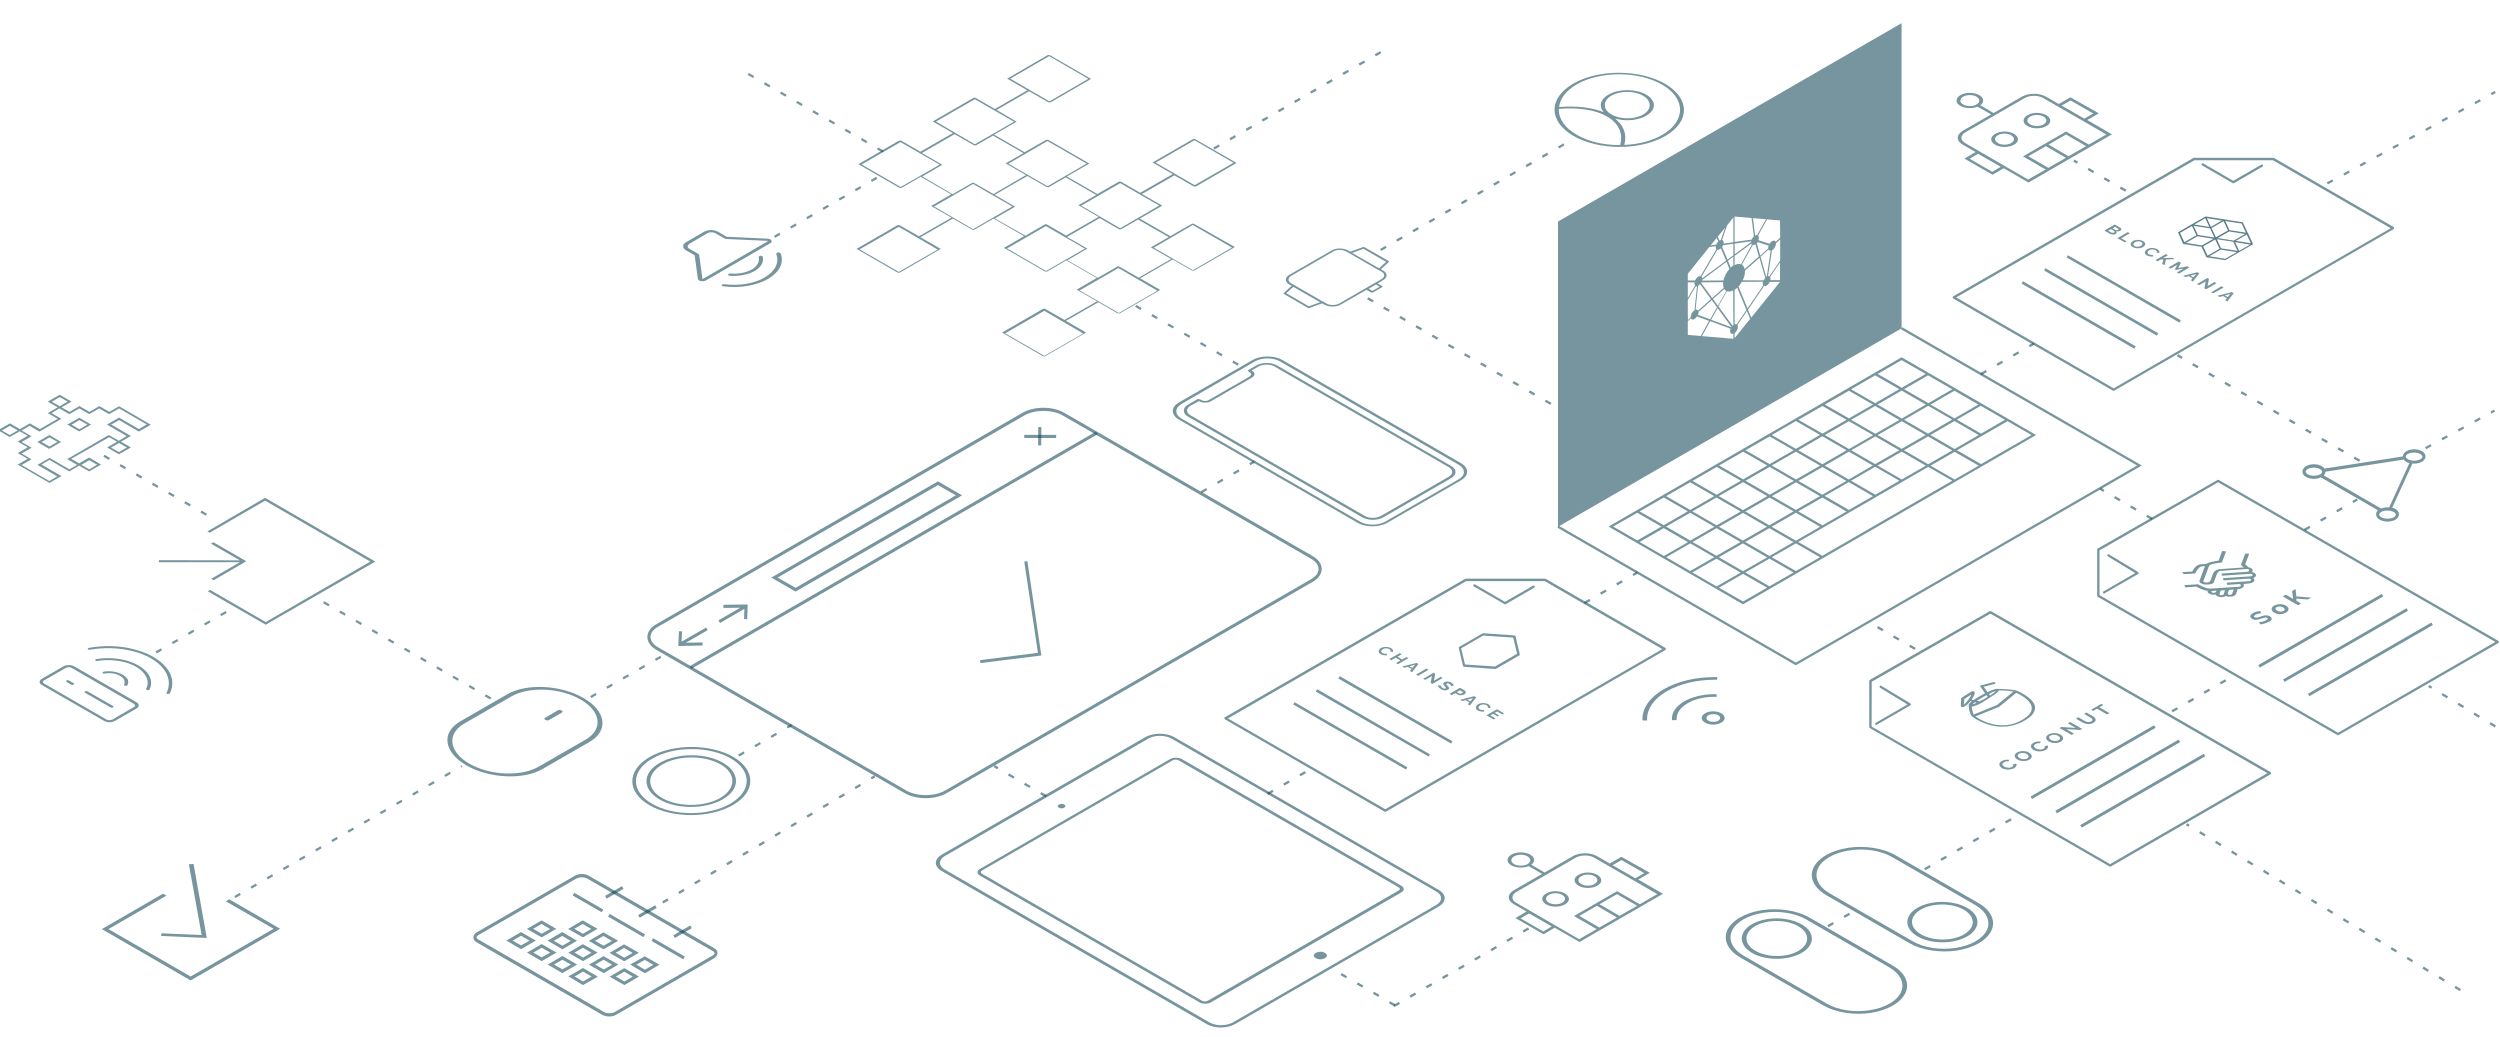 <svg height="667" width="1608" xmlns="http://www.w3.org/2000/svg"><g fill="#083e4f"><path clip-rule="evenodd" d="m939.6 309-47.2 27.2c-5.3 3.1-14 3.1-19.3 0l-114.8-66.3c-5.3-3.1-5.3-8.1.1-11.1l47.2-27.2c5.3-3.1 14-3.1 19.3 0l114.8 66.3c5.3 3.1 5.3 8-.1 11.1zm-179.6-49.2c-4.5 2.6-4.5 6.8-.1 9.4l114.8 66.3c4.5 2.6 11.8 2.6 16.3 0l47.2-27.2c4.5-2.6 4.5-6.8 0-9.4l-114.8-66.4c-4.5-2.6-11.8-2.6-16.3 0zm173.4 47.7-43.6 25.2c-3.8 2.2-9.9 2.2-13.6 0l-112-64.7c-3.7-2.2-3.7-5.7 0-7.8l6.3-3.6.6.1c1 .1 1.7.6 2.2.9.4.2 2.3.6 3.6 0 .3-.1 1.3-.7 4.3-2.4 3.8-2.2 8.6-5.1 9.4-5.5s5.8-3.2 9.5-5.4c2.9-1.7 3.9-2.3 4.1-2.5 1-.7.4-1.8.1-2-.6-.3-1.4-.8-1.6-1.3l-.1-.3 5.3-3.1c3.8-2.2 9.9-2.2 13.6 0l112 64.7c3.6 2 3.6 5.5-.1 7.7zm-167.7-46.5c-2.9 1.7-2.9 4.4 0 6.1l112 64.7c2.9 1.7 7.6 1.7 10.6 0l43.6-25.2c2.9-1.7 2.9-4.4 0-6.1l-112-64.7c-2.9-1.7-7.6-1.7-10.6 0l-4.3 2.5c.2.2.5.3.7.4 1.1.6 1.9 2.5.2 3.7-.2.1-.6.5-4.3 2.6-3.8 2.2-8.8 5-9.5 5.4s-5.6 3.3-9.4 5.5c-3.6 2.1-4.2 2.4-4.4 2.5-2.2 1-5.3.5-6.3 0-.2-.1-.5-.3-.8-.4z" fill-rule="evenodd" opacity=".55"/><path clip-rule="evenodd" d="m877.7 159c-.3-.2-.8-.1-1-.1l-8.2 3-1.4-.8c-3-1.7-7.8-1.7-10.6 0l-27.2 15.7c-3 1.7-3 4.5 0 6.2l1.5.8-5.1 4.7c-.2.2-.1.4.1.6l15.4 8.9c.3.1.7.2 1 .1l8.2-3 1.4.8c3 1.7 7.8 1.7 10.6 0l16.5-9.5 3 1.7c.3.2.9.2 1.2 0l5.9-3.4c.3-.2.3-.5 0-.7l-3-1.7 3.6-2.1c3-1.7 3-4.5 0-6.2l-1.4-.8 5.1-4.7c.2-.2.1-.4-.1-.6zm-.7 1 14.5 8.4-4.5 4.2-17.3-9.9zm-11.1 1.8 1.9 1 .4.4.1-.1 17.8 10.3-.1.1.7.2 1.9 1c2.3 1.3 2.3 3.4 0 4.8l-27.2 15.7c-2.3 1.3-6 1.3-8.3 0l-1.7-1-.5-.4-.2.1-17.8-10.3.1-.1-.8-.3-1.7-1c-2.3-1.3-2.3-3.4 0-4.8l27-15.6c2.4-1.4 6.1-1.4 8.4 0zm19.1 21.2 2.4 1.4-4.7 2.7-2.4-1.4zm-53.1 1.5 17.2 9.9-7.3 2.6-14.5-8.4z" fill-rule="evenodd" opacity=".55"/><path clip-rule="evenodd" d="m87.8 451.7-40.1-23.1c-1.9-1.1-5-1.1-6.9 0l-13.9 8c-1.9 1.1-1.9 2.9 0 4l40.1 23.1c1.9 1.1 5 1.1 6.9 0l13.9-8c2-1.1 1.9-2.9 0-4zm-15.5 11.1c-.5.3-1.1.4-1.9.4-.7 0-1.4-.1-1.9-.4l-40.1-23.1c-1-.6-1.1-1.6 0-2.1l13.9-8c1.1-.6 2.7-.6 3.8 0l40 23.1c1 .6 1.1 1.6 0 2.1z" fill-rule="evenodd" opacity=".55"/><path clip-rule="evenodd" d="m72.7 454.1-16.4-9.4c-.4-.3-1.1-.3-1.6 0-.4.3-.4.6 0 .9l16.4 9.4c.4.3 1.1.3 1.6 0 .4-.3.4-.7 0-.9" fill-rule="evenodd" opacity=".55"/><path clip-rule="evenodd" d="m47.3 439.4-2.9-1.7c-.4-.3-1.1-.3-1.6 0-.4.3-.4.6 0 .9l2.9 1.7c.4.3 1.1.3 1.6 0 .5-.2.5-.6 0-.9" fill-rule="evenodd" opacity=".55"/><path clip-rule="evenodd" d="m94 443.1c-.1.4.2.7.8.8s1.2-.1 1.4-.4c1.8-3.6 1.2-7.5-1.6-10.9s-7.6-6.2-13.5-7.8-12.7-1.9-19-.9c-.6.1-.9.4-.8.8s.8.6 1.4.4c5.8-.9 11.9-.6 17.4.8s9.9 4 12.4 7.1c2.7 3.3 3.2 6.9 1.5 10.1" fill-rule="evenodd" opacity=".55"/><path clip-rule="evenodd" d="m109.3 445.9c2.7-5.5 1.9-11.4-2.4-16.6s-11.6-9.4-20.8-11.7c-9.1-2.4-19.4-2.6-28.9-.9-.6.1-.9.5-.7.8.2.4.8.5 1.4.4 9-1.6 18.7-1.3 27.4.9s15.6 6.1 19.6 11.1c4 4.9 4.8 10.6 2.2 15.8-.1.4.3.6.8.7.6-.1 1.1-.3 1.4-.5z" fill-rule="evenodd" opacity=".55"/><path clip-rule="evenodd" d="m78.8 433.9c-1.6-.9-3.5-1.5-5.6-1.9s-4.4-.3-6.4 0c-.6.1-.9.5-.8.8.1.4.8.6 1.4.4 3.5-.6 7.2 0 9.8 1.5s3.6 3.6 2.6 5.6c-.1.1-.1.4.1.5.1.1.4.3.7.3.3.1.6 0 .9-.1s.4-.2.5-.4c.6-1.2.6-2.5.1-3.7-.6-1-1.7-2-3.3-3z" fill-rule="evenodd" opacity=".55"/><path d="m595.4 513.4c-4.9 0-9.7-1.1-13.4-3.2l-159.8-92.2c-3.8-2.2-5.8-5.1-5.8-8.3s2.1-6.2 5.9-8.3l235.4-135.9c7.4-4.3 19.4-4.3 26.8 0l159.8 92.2c3.8 2.2 5.8 5.1 5.8 8.3s-2.1 6.2-5.9 8.3l-235.4 135.9c-3.7 2.1-8.5 3.2-13.4 3.2zm75.7-249.1c-4.5 0-9 1-12.4 3l-235.4 135.8c-3.2 1.8-4.9 4.1-4.9 6.6 0 2.4 1.7 4.8 4.8 6.6l159.8 92.2c6.8 3.9 18 3.9 24.8 0l235.4-135.9c3.2-1.8 4.9-4.1 4.9-6.6 0-2.4-1.7-4.8-4.8-6.6l-159.8-92.2c-3.4-2-7.9-2.9-12.4-2.9z" opacity=".55"/><path d="m424 353h301.7v2h-301.7z" opacity=".55" transform="matrix(.866 -.5 .5 .866 -99.988 334.743)"/><path d="m511.7 380.5-15.6-9 107.2-61.9 15.5 9zm-11.6-9 11.6 6.6 103.1-59.5-11.5-6.6z" opacity=".55"/><path d="m454.2 403.6-15.8 9.1.3-6.6-2-.1-.4 9.5 15.6-.3v-2l-10.8.2 14.1-8.1zm11.1-14.6v2l10.8-.1-14 8.1 1 1.7 15.7-9.1-.2 6.6 2 .1.3-9.5z" opacity=".55"/><path d="m658.8 279.7h20.5v2h-20.5z" opacity=".55"/><path d="m663 279.7h11.8v2h-11.8z" opacity=".55" transform="matrix(.008 -1 1 .008 382.696 947.233)"/><path d="m630.6 426.5-.2-1.9 37.2-4.7-8.8-58.7 2-.3 9 60.7z" opacity=".55"/><g clip-rule="evenodd" fill-rule="evenodd"><path d="m789.8 462.1 101.2 58.4 178.2-103-75.6-43.7h-50.6zm101.2 60.1c-.1 0-.3 0-.4-.1l-102.7-59.4c-.2-.1-.4-.4-.4-.7s.1-.5.4-.7l154.5-89c.1-.1.2-.1.4-.1h51c.1 0 .3 0 .4.1l76.9 44.4c.2.1.4.4.4.7s-.1.5-.4.7l-179.7 104c-.1 0-.3.1-.4.1z" opacity=".55"/><path d="m888.1 416.9c.4-.2.9-.4 1.4-.6.5-.1 1.1-.2 1.7-.2s1.2 0 1.8.2c.6.1 1.2.3 1.7.6.6.4 1 .7 1.2 1.2.2.4.2.8 0 1.2l-1.7-.2c.1-.2.2-.3.2-.5 0-.1 0-.3-.1-.4s-.2-.2-.3-.4c-.1-.1-.3-.2-.4-.3-.3-.2-.7-.3-1.1-.4s-.8-.1-1.1-.1c-.4 0-.7.1-1.1.2-.3.1-.7.2-.9.4-.3.2-.5.4-.7.6s-.3.4-.3.6 0 .4.1.6.3.4.6.6c.2.1.3.2.5.2.2.1.4.1.7.2.2 0 .5.1.7.1.3 0 .5 0 .8-.1l.5 1c-.4.1-.7.1-1.1.1s-.8 0-1.2-.1-.8-.2-1.1-.3c-.4-.1-.7-.3-.9-.4-.5-.3-.8-.6-1-.9s-.3-.7-.2-1c0-.4.2-.7.4-1 .2-.4.5-.7.9-.9" opacity=".55"/><path d="m905.9 423.3-6.7 3.9-1.3-.7 2.9-1.7-3.1-1.8-2.8 1.7-1.3-.8 6.7-3.8 1.3.7-2.7 1.6 3 1.8 2.7-1.6z" opacity=".55"/><path d="m908.5 429.6 1.7-2.1-3.6 1zm2.6-3.2 1.2.7-4.1 5.3-1.3-.8 1-1.3-2.4-1.4-2.3.6-1.3-.8z" opacity=".55"/><path d="m910.8 433.9 6.7-3.9 1.3.8-6.7 3.9z" opacity=".55"/><path d="m921 434.8-4.3 2.5-1.3-.7 6.7-3.9 1 .6-.8 4.6 4.3-2.6 1.3.8-6.6 3.8-1.1-.6z" opacity=".55"/><path d="m933.5 441.3s0-.1-.1-.2c0-.1-.1-.2-.2-.4-.1-.1-.2-.3-.4-.4-.1-.1-.3-.3-.5-.4-.4-.2-.7-.3-1-.4-.3 0-.6 0-.8.2-.1.1-.2.2-.2.3v.3c.1.1.2.2.3.4l.5.5c.2.2.4.5.6.7s.3.4.3.6 0 .4-.1.6-.3.4-.6.5c-.4.2-.7.3-1.1.4s-.8.1-1.2 0c-.4 0-.8-.1-1.1-.3-.4-.1-.7-.3-1.1-.5-.5-.3-.9-.6-1.3-1-.3-.4-.6-.8-.7-1.1l1.7-.3c0 .1 0 .2.1.3s.1.3.3.5c.1.2.3.3.4.5.2.2.4.3.7.5.7.4 1.3.5 1.8.2.1-.1.2-.2.2-.3s0-.2-.1-.4c-.1-.1-.2-.3-.3-.4l-.5-.5c-.2-.2-.4-.5-.6-.7-.1-.2-.2-.4-.2-.6s0-.3.1-.5.3-.3.5-.5c.3-.2.7-.3 1.1-.4s.8-.1 1.2-.1.8.1 1.2.2.8.3 1.1.5c.5.3.8.6 1.1.9s.4.6.5.9z" opacity=".55"/><path d="m937 445.1 1.5.9c.2.1.5.2.9.2s.7-.1 1-.3c.2-.1.3-.2.4-.3s.1-.2.1-.3 0-.2-.1-.3-.2-.2-.3-.2l-1.5-.8zm-4.7 1.2 6.7-3.9 2.9 1.6c.3.2.5.4.7.6.1.2.2.5.2.7s-.1.5-.3.7l-.6.6c-.3.2-.6.3-1 .4s-.7.1-1.1.2c-.4 0-.8 0-1.2-.1s-.7-.2-1-.4l-1.6-.9-2.2 1.3z" opacity=".55"/><path d="m945.7 451.1 1.7-2.1-3.6 1zm2.6-3.3 1.2.7-4.1 5.3-1.3-.8 1-1.3-2.4-1.4-2.3.6-1.3-.8z" opacity=".55"/><path d="m950.7 453c.4-.2.9-.4 1.4-.6.5-.1 1.1-.2 1.7-.2s1.2 0 1.8.2c.6.1 1.2.3 1.7.6.6.4 1 .7 1.2 1.2.2.4.2.8 0 1.2l-1.7-.2c.1-.2.2-.3.2-.5 0-.1 0-.3-.1-.4s-.2-.2-.3-.4c-.1-.1-.3-.2-.4-.3-.3-.2-.7-.3-1.1-.4s-.8-.1-1.1-.1c-.4 0-.7.1-1.1.2-.3.1-.7.2-.9.4-.3.2-.5.4-.7.6s-.3.4-.3.7c0 .2 0 .4.1.6s.3.4.6.6c.2.1.3.2.5.2.2.1.4.1.6.2.2 0 .5.1.7.1.3 0 .5 0 .8-.1l.5 1c-.4.1-.7.1-1.1.1s-.8 0-1.2-.1-.8-.2-1.1-.3c-.4-.1-.7-.3-.9-.4-.5-.3-.8-.6-1-.9s-.3-.7-.2-1c0-.4.2-.7.4-1 .2-.5.6-.7 1-1" opacity=".55"/><path d="m961.9 462.1-1.1.7-4.7-2.7 6.7-3.9 4.6 2.6-1.1.7-3.3-1.9-1.6.9 2.8 1.7-1.1.6-2.8-1.7-1.7 1.1z" opacity=".55"/><path d="m968.1 388.7c-.1 0-.3 0-.4-.1l-19.7-11.4c-.4-.2-.5-.7-.3-1 .2-.4.7-.5 1-.3l19.3 11.2 18.1-10.4c.4-.2.8-.1 1 .3s.1.8-.3 1l-18.5 10.7z" opacity=".55"/><path d="m942.3 427.4 19.3 1.3 14.2-8.2-2.5-10.4-19.3-1.3-14.2 8.2zm19.5 2.9s-.1 0 0 0l-20.1-1.4c-.3 0-.6-.3-.7-.6l-2.7-11.5c-.1-.3.1-.7.4-.8l14.9-8.6c.1-.1.3-.1.4-.1l20.1 1.4c.3 0 .6.3.7.6l2.7 11.5c.1.3-.1.7-.4.8l-14.9 8.6c-.2 0-.3.1-.4.1z" opacity=".55"/><path d="m904.4 495-72.6-41.9.9-1.4 72.5 41.8z" opacity=".55"/><path d="m918.9 486.6-72.6-41.8.9-1.5 72.5 41.9z" opacity=".55"/><path d="m933.4 478.3-72.6-41.9.9-1.5 72.5 41.9z" opacity=".55"/><path d="m1258.2 191.3 101.3 58.5 178.2-103-75.7-43.7h-50.6zm101.3 60.1c-.1 0-.3 0-.4-.1l-102.8-59.3c-.2-.1-.4-.4-.4-.7s.1-.5.4-.7l154.5-89c.1-.1.2-.1.4-.1h51c.1 0 .3 0 .4.1l76.9 44.4c.2.1.4.4.4.7s-.1.5-.4.7l-179.7 103.9c-.1.1-.2.1-.3.1z" opacity=".55"/><path d="m1448.7 157-3.2-6.8-3.2-6.8-.1-.1-23.5-3.7h-.2l-17.2 9.9s-.1.1 0 .1l3.2 6.8.1.1 11.7 1.8 3.2 6.7.1.1 11.8 1.8h.2l17.1-9.9c0 .1.1 0 0 0zm-15.3-8.7-8.3 4.8-3.1-6.6 8.3-4.8zm11.9 2.1 3 6.5-11.2-1.8zm-8.5 4.7-11.4-1.8 8.3-4.8 11.4 1.8zm-14.9-8.8-3-6.5 11.2 1.8zm-.3.1-11.2-1.8 8.2-4.7zm.1.2 3.1 6.6-11.4-1.8-3.1-6.6zm-8.4 5 11.4 1.8-8.3 4.8-11.4-1.8zm11.7 1.9 3.1 6.6-8.3 4.8-3.1-6.6zm3.4 6.5-3.1-6.6 11.4 1.8 3.1 6.6zm8.6-4.7 11.2 1.8-8.2 4.7zm5.1-11.8 3.1 6.6-11.4-1.8-3.1-6.6zm-32.1 1.4 3.1 6.6-8.3 4.8-3.1-6.6zm10 20.1 8.3-4.8 11.4 1.8-8.3 4.8z" opacity=".55"/><path d="m1419.5 140.4 2.6 5.5 6.9-4zm-8 4 9.5 1.5-2.6-5.5zm22.5 3.6 10.5 1.6-2.7-5.8-10.5-1.6zm-11.5-1.3 2.8 5.9 7.7-4.4-2.8-5.9zm-8.8 4.4 10.5 1.6-2.7-5.8-10.5-1.6zm12.8 2 10.2 1.6 7.3-4.2-10.2-1.6zm-24.3-3.3 2.8 5.9 7.7-4.4-2.8-5.9zm36 5.1 9.5 1.5-2.6-5.5zm-32.1 1.3 10.2 1.6 7.3-4.2-10.2-1.6zm31.6-.4 2.6 5.5 6.9-4zm-9.1 3.9 10.5 1.6-2.7-5.8-10.5-1.6zm-11.5-1.2 2.8 5.9 7.7-4.4-2.8-5.9zm4 6.3 10.2 1.6 7.3-4.2-10.2-1.6zm10.3 2.6-11.9-1.8c-.2 0-.3-.1-.4-.3h-.3l.2-.1-3-6.4-11.5-1.8c-.2 0-.3-.1-.4-.3h-.3l.2-.1-3-6.8c-.1-.2 0-.5.2-.6l8.5-4.9 8.6-4.9.1-.1c.1-.1.3-.1.4-.1l23.5 3.7c.2 0 .3.1.4.3l3.2 6.8h.3l-.2.1 3.1 6.6h.3l-.3.1c0 .1 0 .2-.1.3l-.1.1-8.5 4.9-8.7 5c-.1.3-.2.3-.3.3z" opacity=".55"/><path d="m1360.5 145.9-1.7 1 1.7 1c.2.1.5.2.8.2s.6-.1.9-.2.4-.3.4-.5-.1-.3-.3-.4zm-.8 3.7c.1-.1.2-.1.3-.2s.1-.2.1-.3 0-.2-.1-.3c0-.1-.1-.2-.2-.2l-2-1.2-1.8 1 1.9 1.1c.1.1.3.1.4.2.1 0 .3.1.5 0 .2 0 .3 0 .5-.1.1.1.2 0 .4 0zm1 .9c-.3.2-.6.3-.9.3-.3.1-.7.1-1 0-.3 0-.7-.1-1-.2s-.7-.2-1-.4l-3.3-1.9 6.7-3.9 3.6 2.1c.2.1.4.3.5.5s.1.3.1.5-.1.3-.2.5-.3.3-.5.4c-.3.2-.7.3-1.2.4s-.9.1-1.4 0c.3.3.4.6.3.9 0 .2-.2.5-.7.8z" opacity=".55"/><path d="m1361.9 153.2 6.7-3.9 1.3.7-5.5 3.3 3.4 1.9-1.1.7z" opacity=".55"/><path d="m1373.2 155.8c-.3.2-.5.4-.7.6s-.3.4-.3.6 0 .4.1.6.3.4.6.6.7.3 1 .4c.4.1.7.1 1.1.1s.7-.1 1.1-.2.7-.2.9-.4c.3-.2.5-.4.7-.6s.3-.4.3-.6 0-.4-.1-.6-.3-.4-.6-.6-.7-.3-1-.4c-.4-.1-.8-.1-1.1-.1-.4 0-.7.1-1.1.2-.3.1-.6.2-.9.4m-1.4 3.1c-.5-.3-.8-.6-1.1-.9-.2-.3-.3-.7-.3-1 0-.4.2-.7.4-1 .3-.3.6-.6 1-.9s1-.5 1.5-.6c.6-.1 1.2-.2 1.8-.2s1.2 0 1.8.2c.6.1 1.1.3 1.6.6s.8.6 1 .9.3.7.3 1c0 .4-.2.7-.4 1s-.6.6-1 .9-1 .5-1.5.6c-.6.1-1.2.2-1.8.2s-1.2 0-1.8-.2c-.5-.1-1-.3-1.5-.6" opacity=".55"/><path d="m1381 160.3c.4-.2.9-.4 1.4-.6.5-.1 1.1-.2 1.7-.2s1.2 0 1.8.2c.6.1 1.2.3 1.7.6.6.4 1 .7 1.2 1.2.2.4.2.8 0 1.2l-1.7-.2c.1-.2.2-.3.2-.5 0-.1 0-.3-.1-.4s-.2-.2-.3-.4c-.1-.1-.3-.2-.4-.3-.3-.2-.7-.3-1.1-.4s-.8-.1-1.1-.1c-.4 0-.7.1-1.1.2-.3.1-.7.2-.9.4-.3.2-.5.4-.7.6s-.3.4-.3.6 0 .4.1.7c.1.2.3.4.6.6.2.1.3.2.5.2.2.1.4.1.6.2.2 0 .5.1.7.1.3 0 .5 0 .8-.1l.5 1c-.4.1-.7.1-1.1.1s-.8 0-1.2-.1-.8-.2-1.1-.3c-.4-.1-.7-.3-.9-.4-.5-.3-.8-.6-1-.9s-.3-.7-.2-1c0-.4.2-.7.4-1 .2-.5.6-.8 1-1" opacity=".55"/><path d="m1386.4 167.3 6.7-3.9 1.3.8-3.1 1.8 6-.2 1.4.9-5.5.2-1 3.7-1.5-.8.8-2.9h-1.7l-2 1.2z" opacity=".55"/><path d="m1400.2 175.2 4.4-2.5-5 .9-.7-.4 1.5-2.9-4.4 2.5-1.3-.7 6.7-3.9 1.4.8-1.8 3.4 5.8-1.1 1.4.8-6.7 3.9z" opacity=".55"/><path d="m1410.8 178.4 1.7-2.1-3.6 1zm2.6-3.3 1.2.7-4.1 5.3-1.3-.8 1-1.3-2.4-1.4-2.3.6-1.3-.8z" opacity=".55"/><path d="m1418.7 181-4.3 2.4-1.3-.7 6.7-3.9 1 .6-.9 4.6 4.4-2.6 1.3.8-6.7 3.9-1-.7z" opacity=".55"/><path d="m1422.2 188 6.7-3.9 1.3.8-6.7 3.8z" opacity=".55"/><path d="m1432.9 191.1 1.7-2.1-3.6 1zm2.6-3.2 1.2.7-4.1 5.3-1.3-.8 1-1.3-2.4-1.4-2.3.6-1.3-.8z" opacity=".55"/><path d="m1436.5 117.9c-.1 0-.3 0-.4-.1l-19.7-11.4c-.4-.2-.5-.7-.3-1 .2-.4.7-.5 1-.3l19.3 11.2 18.1-10.4c.4-.2.8-.1 1 .3s.1.8-.3 1l-18.3 10.6c-.1.1-.3.1-.4.1" opacity=".55"/><path d="m1372.8 224.3-72.5-41.9.8-1.5 72.6 41.9z" opacity=".55"/><path d="m1387.3 215.9-72.5-41.9.8-1.5 72.6 41.9z" opacity=".55"/><path d="m1401.8 207.5-72.5-41.9.8-1.4 72.6 41.8z" opacity=".55"/><path d="m1350.4 382.8 153.4 88.5 101.2-58.4-178.3-102.7-76.3 43.8zm153.4 90.1c-.1 0-.3 0-.4-.1l-154.1-88.9c-.2-.1-.4-.4-.4-.7v-29.7c0-.3.1-.5.4-.7l77-44.1c.2-.1.5-.1.8 0l179.8 103.5c.2.1.4.4.4.7s-.1.5-.4.7l-102.8 59.2c-.1.1-.2.1-.3.1z" opacity=".55"/><path d="m1353.4 381.8c-.3 0-.5-.1-.7-.4-.2-.4-.1-.8.3-1l20.4-11.8-17.6-10.7c-.4-.2-.5-.7-.3-1 .2-.4.7-.5 1-.3l18.7 11.3c.2.1.4.4.4.7s-.1.5-.4.6l-21.5 12.4c-.1.2-.2.2-.3.2" opacity=".55"/><path d="m1532 382-79.5 45.8 1 1.6 79.4-45.8z" opacity=".55"/><path d="m1547.9 391.2-79.4 45.8.9 1.6 79.4-45.8z" opacity=".55"/><path d="m1563.9 400.4-79.4 45.8.9 1.6 79.4-45.8z" opacity=".55"/><path d="m1435.7 381.9c-.1.5-1 .8-1.7.7s-1.2-.5-1.1-1l.7-2.1.4-.1 2.7-.2zm-5.4.3c-.2.4-.9.7-1.7.7-.7-.1-1.1-.6-1-1l.8-2.1 2.7-.2zm-4.9-1.7c0 .5-1 .9-1.9.8-.7-.1-1.2-.5-1.1-1v-.1l3.3-.3zm17.5-4.9 3.6-.3c2.2-.2 3.8-1.3 3.5-2.5-.1-.4-.3-.7-.7-1 1.2-.5 1.9-1.2 1.7-2 0 0-.1-.1 0-.1v-.1c-.2-.8-1.2-1.4-2.5-1.7.3-.4.4-.8.4-1.2-.2-.9-1.2-1.6-2.6-1.8-.6-.6-1.3-1.1-1.8-1.6-.2-.1-.3-.3-.4-.4l2.6-6.7-2.5-.2-2.8 7.3.3.3c.3.3.4.5.8.7.2.2.5.4.8.7l-4.6.3-11.2.8c-1.5.2-2.6.8-3.4 1.7 0 0-.6.8-.8 1.4l-1.6 4.4c-.3.8-1.6 1.2-2.8 1.1-1.2-.2-1.8-.6-1.8-.7l3.8-10.1c.4-1.1 5.2-1.7 7.5-2l.7-.1 2.7-7.1-2.5-.3-2.3 6.2c-3.3.5-6.4 1-7.9 2.1l-3.2.2c-3 .2-4.6 2.4-5.9 4.7l-6.5.4 1.1 1.3 7.2-.4.3-.5c.7-1.3 2.3-4 4.2-4.1l1.9-.2-3.5 9.5c-.4 1 1.2 2 3.6 2.4h.8c1.9 0 4-.3 4.7-1.2l2.1-5.6s.8-1.8 2.2-2l17-1.2c.8-.1 1.5.3 1.6.7.1.6-.5 1-1.5 1.1l-16.4 1.1.3 1.4 18.3-1.2c.8-.1 1.4.2 1.5.7 0 .4-.5.8-1.3.9l-1.1.1h-.5l-16.2 1.1.3 1.4 16.2-1.1c.8-.1 1.5.3 1.6.7.1.5-.4.9-1.2.9l-7.2.5-7.3.5.3 1.4 7.3-.5c.8-.1 1.5.3 1.6.7.1.5-.5.9-1.3 1l-6.1.4-12.4.8c-2.1.1-4.8-1.2-6.5-2.1-.4-.2-.7-.4-1.1-.5l-.4-.2-8.7.6.7 1.4 7.1-.5.5.3c1.7.9 4.1 2.2 6.7 2.4-.3 1.2 1 2.2 3.1 2.5.7.1 1.5 0 2.1-.1.3.8 1.3 1.4 2.7 1.6h.2l.1.1c1.4.1 2.8-.2 3.6-.8.4.3 1.1.4 1.8.5 2.2.2 4.2-.5 4.7-1.8l.7-2 .3-1.1h.5c2.2-.2 3.8-1.3 3.5-2.6.2-.3-.1-.5-.3-.7z" opacity=".55"/><path d="m1460.4 399.4c.3-.3.6-.6.7-1 .1-.3.1-.7-.1-1s-.5-.6-1-1c-.5-.3-.9-.4-1.4-.5s-.9-.1-1.4-.1-1 .1-1.6.3c-.5.1-1.1.3-1.7.5-.5.2-.9.3-1.2.4-.4.1-.7.2-1 .2s-.5.1-.8 0c-.2 0-.4-.1-.7-.2-.4-.2-.5-.4-.4-.7s.4-.5.9-.9c.3-.2.6-.3 1-.4s.7-.2 1.1-.3.7-.1 1-.2c.3 0 .5-.1.6-.1l-.7-1.4c-.7.1-1.5.2-2.3.4s-1.6.5-2.2.9c-.5.3-.9.6-1.2.9s-.5.7-.6 1 0 .7.2 1 .6.6 1 .9c.4.2.8.4 1.2.5s.8.1 1.2.1.9-.1 1.4-.2 1.1-.3 1.7-.5c.5-.2 1-.3 1.4-.4s.8-.2 1.1-.3.6-.1.9-.1.5.1.7.2c.7.4.5.9-.6 1.5-.4.2-.8.4-1.3.6s-.9.3-1.3.4-.8.2-1.2.2-.6.1-.8.1l.8 1.4c1-.1 1.9-.3 2.9-.6.9-.3 1.8-.7 2.5-1.1.4.1.9-.2 1.2-.5" opacity=".55"/><path d="m1463.8 391c.1-.2.3-.4.6-.5.3-.2.6-.3.9-.3.3-.1.7-.1 1.1-.1s.7.1 1.1.2.7.2 1 .4.6.4.7.6c.2.2.3.4.3.6s0 .4-.2.6c-.1.2-.3.4-.6.5-.3.2-.6.3-.9.3-.3.1-.7.1-1.1.1s-.7-.1-1.1-.2-.7-.2-1-.4-.6-.4-.7-.6c-.2-.2-.3-.4-.3-.6s0-.4.2-.6m-1.1 3c.5.3 1.1.5 1.7.7s1.3.2 2 .3c.7 0 1.4-.1 2-.2.7-.2 1.3-.4 1.9-.8.6-.3 1-.7 1.3-1.1s.4-.8.4-1.2-.2-.8-.4-1.1c-.3-.4-.7-.7-1.2-1s-1.1-.5-1.7-.7-1.3-.2-2-.3c-.7 0-1.3.1-2 .2-.7.2-1.3.4-1.9.7s-1 .7-1.3 1.1-.4.8-.4 1.2.2.8.4 1.1c.3.5.7.8 1.2 1.1" opacity=".55"/><path d="m1480 388.2-2.9-1.7-.1-1.5 7.4.6 2.1-1.2-9.5-.8-.5-4.7-2.2 1.2.6 5.1-4.7-2.7-1.9 1.1 9.8 5.7z" opacity=".55"/><path d="m1203.8 467.3 153.4 88.5 101.2-58.5-178.2-102.6-76.3 43.8zm153.4 90.1c-.1 0-.3 0-.4-.1l-154.1-89c-.2-.1-.4-.4-.4-.7v-29.6c0-.3.1-.5.4-.7l77.1-44.2c.2-.1.5-.1.8 0l179.8 103.5c.2.1.4.4.4.7s-.1.5-.4.7l-102.7 59.3c-.1.1-.4.1-.5.1z" opacity=".55"/><path d="m1351.6 452.7 1.2.8-2.5 1.4 6.5 3.8-1.6.8-6.4-3.7-2.5 1.5-1.2-.8z" opacity=".55"/><path d="m1336.7 461.3 4 2.3c.3.2.7.4 1 .5.4.1.7.2 1.1.3h1.2c.4-.1.8-.2 1.1-.4.4-.2.6-.4.7-.6s.1-.4 0-.7c-.1-.2-.2-.4-.5-.6-.2-.2-.5-.4-.8-.6l-4-2.3 1.5-.9 4 2.3c.5.3 1 .6 1.3 1 .3.3.5.7.6 1.1s0 .7-.2 1.1-.6.7-1.2 1.1-1.3.6-1.9.7c-.7.1-1.3.2-1.9.1-.6 0-1.2-.2-1.8-.4s-1.1-.4-1.6-.7l-4-2.3z" opacity=".55"/><path d="m1325.8 467.6 9.3.6-5.1-3 1.5-.8 7.7 4.4-1.2.7-9-.5 5 2.9-1.5.8-7.8-4.4z" opacity=".55"/><path d="m1296.8 492.8c-.1.3-.3.5-.6.7-.2.2-.5.4-.8.6-.6.3-1.2.5-1.9.7-.7.1-1.4.2-2.1.2s-1.4-.1-2.1-.3-1.2-.4-1.7-.7-.9-.6-1.1-1c-.3-.4-.5-.8-.5-1.2s.1-.8.3-1.2c.3-.4.7-.8 1.3-1.1.7-.4 1.5-.7 2.3-.8s1.6-.1 2.4 0l-.4 1.1c-.3-.1-.6-.1-.9-.1s-.6 0-.8.1c-.3 0-.5.1-.7.2l-.6.3c-.4.2-.6.5-.8.7-.1.3-.2.5-.1.8.1.2.2.5.4.7s.5.4.8.6.7.4 1.2.5c.4.1.9.2 1.3.2s.9 0 1.3-.1.8-.2 1.1-.4c.2-.1.3-.2.5-.4.1-.1.3-.3.3-.4s.1-.3.1-.5-.1-.3-.2-.5l2-.3c.2.2.2.5.2.8.1.3.1.5-.2.8" opacity=".55"/><path d="m1317.1 481.1c-.1.3-.3.5-.6.7-.2.2-.5.4-.8.6-.6.3-1.2.5-1.9.7-.7.1-1.4.2-2.1.2s-1.4-.1-2.1-.3-1.2-.4-1.7-.7-.9-.6-1.1-1c-.3-.4-.5-.8-.5-1.2s.1-.8.3-1.2c.3-.4.7-.8 1.3-1.1.7-.4 1.5-.7 2.3-.8s1.6-.1 2.4 0l-.4 1.1c-.3-.1-.6-.1-.9-.1s-.6 0-.8.1c-.3 0-.5.1-.7.2l-.6.3c-.4.2-.6.5-.8.7-.1.3-.2.5-.1.8.1.2.2.5.4.7s.5.4.8.6.7.4 1.2.5c.4.1.9.2 1.3.2s.9 0 1.3-.1.8-.2 1.1-.4c.2-.1.3-.2.5-.4.1-.1.3-.3.3-.4.1-.2.1-.3.1-.5s-.1-.3-.2-.5l2-.3c.2.2.2.5.2.8-.1.3-.1.6-.2.8" opacity=".55"/><path d="m1304.6 487.1c-.1.2-.4.5-.7.7-.4.2-.8.4-1.2.4-.4.1-.9.1-1.3.1s-.9-.1-1.3-.2-.8-.3-1.1-.5-.6-.4-.8-.6-.3-.5-.4-.7c-.1-.3 0-.5.1-.8s.4-.5.8-.7.7-.3 1.2-.4c.4-.1.9-.1 1.3-.1s.9.1 1.3.2.8.3 1.1.5.6.4.8.6.3.5.4.7c0 .3-.1.5-.2.8m.5-3c-.5-.3-1.1-.5-1.7-.7-.7-.2-1.3-.3-2-.3s-1.4 0-2.1.2c-.7.1-1.3.4-1.9.7s-1 .7-1.2 1.1c-.3.4-.4.8-.3 1.2 0 .4.2.8.5 1.2s.7.7 1.2 1 1.1.5 1.7.7c.7.2 1.3.3 2 .3s1.4 0 2.1-.2c.7-.1 1.3-.4 1.9-.7.5-.3 1-.7 1.2-1.1.3-.4.4-.8.3-1.2 0-.4-.2-.8-.5-1.2s-.7-.7-1.2-1" opacity=".55"/><path d="m1324.8 475.4c-.1.2-.4.5-.7.7-.4.2-.8.4-1.2.4-.4.1-.9.1-1.3.1s-.9-.1-1.3-.2-.8-.3-1.1-.5-.6-.4-.8-.6-.3-.5-.4-.7c-.1-.3 0-.5.1-.8s.4-.5.8-.7.7-.3 1.2-.4c.4-.1.9-.1 1.3-.1s.9.1 1.3.2.8.3 1.1.5.6.4.8.6.3.5.4.7c0 .3-.2.6-.2.8m1.7-1.9c-.3-.4-.7-.7-1.2-1s-1.1-.5-1.7-.7c-.7-.2-1.3-.3-2-.3s-1.4 0-2.1.2c-.7.1-1.3.4-1.9.7-.5.3-1 .7-1.2 1.1-.3.4-.4.8-.3 1.2 0 .4.2.8.5 1.2s.7.7 1.2 1 1.1.5 1.7.7c.7.2 1.3.3 2 .3s1.4 0 2.1-.2c.7-.1 1.3-.4 1.9-.7.5-.3 1-.7 1.2-1.1.3-.4.4-.8.3-1.2-.2-.5-.3-.8-.5-1.2" opacity=".55"/><path d="m1206.9 466.3c-.3 0-.5-.1-.7-.4-.2-.4-.1-.8.3-1l20.4-11.8-17.6-10.7c-.4-.2-.5-.7-.3-1 .2-.4.7-.5 1-.3l18.7 11.3c.2.1.4.4.4.7s-.1.5-.4.6l-21.5 12.4c0 .1-.1.2-.3.2" opacity=".55"/><path d="m1385.5 466.5-79.4 45.8.9 1.6 79.5-45.8z" opacity=".55"/><path d="m1401.3 475.7-79.3 45.8 1 1.6 79.3-45.8z" opacity=".55"/><path d="m1417.5 484.8-79.5 45.9 1 1.6 79.3-45.8z" opacity=".55"/><path d="m1306.8 454.9c.4 2.8-1.7 5.5-6.1 8.1s-9.1 3.7-14 3.5c-7.9-.4-14.2-4.3-16.1-5.7l15.3-6.2s.1 0 .1-.1l.1-.1 10.8-8.8c2.4 1.1 9.3 4.7 9.9 9.3zm-38.6-.4s.1 0 0 0c.2 0 .3-.1.5-.1h.1c.2 0 .3-.1.5-.1s.3-.1.5-.2h.1c.2-.1.4-.1.5-.2h.1c.2-.1.3-.1.5-.2h.1c.2-.1.4-.2.6-.2 0 0 .1 0 .1-.1.2-.1.3-.1.5-.2h.1l.6-.3c.1 0 .1 0 .1-.1l.6-.3.6-.3s.1 0 .1-.1l.6-.3s.1 0 .1-.1c.2-.1.3-.2.5-.3 0 0 .1 0 .1-.1.2-.1.4-.2.5-.3 0 0 .1 0 .1-.1.2-.1.3-.2.5-.3h.1c.2-.1.3-.2.5-.3 0 0 .1 0 .1-.1.2-.1.3-.2.5-.3s.3-.2.5-.3c0 0 .1 0 .1-.1.2-.1.3-.2.5-.3h.1c.1-.1.3-.2.4-.3 0 0 .1 0 .1-.1.2-.1.3-.2.5-.3 0 0 .1 0 .1-.1.2-.1.3-.2.5-.3 0 0 .1 0 .1-.1.2-.1.3-.2.5-.3l.1-.1c.2-.1.3-.2.5-.3s.3-.2.5-.3l.1-.1c.2-.1.3-.2.5-.3 0 0 .1 0 .1-.1.1-.1.3-.2.4-.3l.1-.1c.1-.1.3-.2.4-.3 0 0 .1 0 .1-.1l.3-.3h.1l.3-.3.1-.1.3-.3c.1-.1.2-.2.2-.3v-.1c.1-.1.1-.2.2-.3 1.9 0 6.1.2 9.3.8l-10.6 8.7-15 6.1c-.7-1.6-1.1-4.1-1.2-5.1zm3-2.4c-.2.1-.3.1-.4.2-.2.1-.4.2-.5.2h-.1c-.1.1-.3.1-.4.2h-.1c-.1 0-.2.1-.3.1h-.1c-.1 0-.2.1-.3.1s-.2.1-.3.1c.3-.3.8-.8 1.6-1.4zm4.2-3.7c.8-.5 1.6-.9 2.3-1.3l.6.9.2.2s-.1 0-.1.1c-.2.1-.3.2-.5.3-.1 0-.2.1-.2.1-.3.2-.5.3-.8.5s-.6.3-.8.5c-.1 0-.2.1-.2.1l-.6.3c-.1 0-.2.1-.3.1-.2.1-.4.2-.5.3-.1 0-.2.1-.2.1-.2.1-.5.2-.7.3s-.3.2-.5.2h-.1l-1.5-.4c.9-.5 2.3-1.4 3.9-2.3zm8.4-4-.2.2-.2.2-.1.1-.2.2s-.1 0-.1.1c-.1.1-.2.1-.3.2l-.1.1c-.1.1-.3.2-.4.3s-.3.2-.4.3l-.1.1c-.1.1-.2.2-.4.3 0 0-.1.1-.2.1-.1.1-.3.2-.4.3l-.1.1c-.2.1-.4.3-.6.4l-.7-1c1.9-1.1 3.5-1.7 4.5-2zm-20.4 5.2 4.6-2.9c-.3.8-.9 1.9-1.9 3.3-1.1 1.5-2.1 2.5-2.9 3.2zm33.9-5.3c-.1 0-.1 0-.2-.1-4.1-1-10.7-1.1-12-1.1-1.4-.3-4.1.8-6.7 2.1l-2.5-3.5 7-1.8c.5-.1.7-.5.5-.8s-.8-.4-1.3-.3l-7.9 2c-.5.1-.7.5-.5.7l3.1 4.4c-1 .5-2 1.1-2.9 1.6-1.4.8-3.1 1.8-4.5 2.8l-1.3-.3c1.4-1.9 3.1-4.9 1.2-5.4-.4-.1-.9 0-1.1.1l-6.5 4.1c-.2.1-.3.2-.3.4l-.2 5c0 .2.2.5.6.5.7.2 1.4 0 2.1-.5 1.3-.7 2.5-2.1 3.5-3.3l.8.2c-1.4 1.1-2.2 2.1-1.9 2.7 0 .7.2 4.5 2 6.9l.1.1c.4.3 7.8 6.1 18.2 6.6 5.5.2 10.7-1.1 15.6-3.9s7.1-5.8 6.7-9c-.9-5.7-10.9-9.9-11.6-10.2z" opacity=".55"/></g><path d="m1155.1 427.9-.4-.2-153-88.3.8-1.3 152.6 88.1 219.5-126.8-151.9-87.6.8-1.3 154.1 88.9z" opacity=".55"/><path d="m1121.1 388.7-86.5-50 188.5-108.9 86.5 50zm-15.5-10.7 15.5 8.9 15.5-8.9-15.5-8.9zm17-9.8 15.5 8.9 15.5-8.9-15.5-8.9zm-34.1 0 15.6 9 15.5-8.9-15.6-9zm51.1-9.8 15.5 8.9 15.5-8.9-15.5-8.9zm-34.1 0 15.6 9 15.5-8.9-15.6-9zm-33.8 0 15.4 8.9 15.5-8.9-15.4-8.9zm84.9-9.8 15.5 8.9 83.6-48.3-15.5-8.9zm-34.1 0 15.6 9 15.5-8.9-15.6-9zm-67.9 0 15.6 9 15.5-8.9-15.6-9zm34 0 15.4 8.9 15.5-8.9-15.4-8.9zm50.9-9.8 15.6 9 15.6-9-15.6-9zm-67.9-.1 15.6 9 15.5-8.9-15.6-9zm34 .1 15.4 8.9 15.5-8.9-15.4-8.9zm-68-.1 15.5 8.9 15.5-8.9-15.5-8.9zm50.9-9.8 15.6 9 15.5-8.9-15.6-9zm34.1.1 15.4 8.9 15.6-9-15.4-8.9zm-68-.1 15.5 8.9 15.5-8.9-15.5-8.9zm102 0 15.6 9 15.5-8.9-15.6-9zm-51.1-9.8 15.6 9 15.6-9-15.6-9zm-33.9 0 15.5 8.9 15.5-8.9-15.5-8.9zm102-.1 15.6 9 15.5-8.9-15.6-9zm-33.9.1 15.4 8.9 15.5-8.9-15.4-8.9zm-51.1-9.8 15.5 8.9 15.6-9-15.5-8.9zm34.1-.1 15.6 9 15.5-8.9-15.6-9zm67.9 0 15.6 9 15.5-9-15.6-9zm-33.9.1 15.4 8.9 15.5-8.9-15.4-8.9zm-17.1-9.9 15.6 9 15.5-8.9-15.6-9zm102.1.1 15.5 8.9 15.5-8.9-15.5-8.9zm-34.1-.1 15.6 9 15.5-8.9-15.6-9zm-101.9 0 15.5 8.9 15.5-8.9-15.5-8.9zm68 .1 15.4 8.9 15.5-9-15.4-8.9zm-17.1-9.9 15.6 9 15.5-9-15.6-9zm102.1 0 15.5 8.9 32.5-18.7-15.5-8.9zm-34.1 0 15.6 9 15.5-8.9-15.6-9zm-101.9 0 15.5 8.9 15.5-8.9-15.5-8.9zm68 0 15.4 8.9 15.5-8.9-15.4-8.9zm50.9-9.8 15.6 9 15.5-9-15.6-9zm-67.9 0 15.6 9 15.5-8.9-15.6-9zm-34.1 0 15.5 8.9 15.5-9-15.5-8.9zm68.1 0 15.4 8.9 15.5-8.9-15.4-8.9zm-17.1-9.8 15.6 9 15.5-8.9-15.6-9zm68-.1 15.6 9 15.4-8.9-15.6-9zm-33.9.1 15.4 8.9 15.5-9-15.4-8.9zm-68 0 15.5 8.9 15.5-8.9-15.5-8.9zm50.9-9.8 15.6 9 15.5-9-15.6-9zm-33.9 0 15.5 8.9 15.5-8.9-15.5-8.9zm68 0 15.4 8.9 15.4-8.9-15.4-8.9zm-17-9.9 15.6 9 15.4-8.9-15.6-9zm-34.1.1 15.5 8.9 15.5-9-15.5-8.9zm17.1-9.9 15.5 8.9 15.4-8.9-15.5-8.9z" opacity=".55"/><path clip-rule="evenodd" d="m1104.5 435.5h-1.5c-12 0-23.9 2.6-33 7.9s-13.6 12.2-13.6 19.1v.9h3v-.9c0-6.5 4.2-13 12.7-17.9s19.7-7.4 30.9-7.4h1.5zm-.4 11h-1.5c-7 0-14 1.6-19.3 4.6-5.3 3.1-8 7.1-7.9 11.2v.9h3v-.9c0-3.6 2.3-7.2 7.1-10 4.7-2.8 11-4.1 17.2-4.1h1.5zm3 12.3c-2.9-1.7-7.6-1.7-10.4 0l1.1.6 1.1.6c.9-.5 2-.7 3.1-.7s2.2.2 3.1.7 1.3 1.1 1.3 1.8c0 .6-.4 1.3-1.3 1.8s-2 .7-3.1.7-2.2-.2-3.1-.7-1.3-1.1-1.3-1.8.4-1.3 1.3-1.8l-1.1-.6-1.1-.6c-2.9 1.7-2.9 4.4 0 6 2.9 1.7 7.6 1.7 10.4 0 2.9-1.6 2.9-4.3 0-6" fill-rule="evenodd" opacity=".55"/><path clip-rule="evenodd" d="m1557.8 290.2-.5.9.5-.9c-1.5-.8-3.2-1.2-5-1.2s-3.5.4-5 1.2c-1.4.8-2.3 2-2.3 3.4l-50.4 7.8c-.4-.6-1-1.1-1.8-1.6l-.5.9.5-.9c-1.4-.8-3.2-1.2-5-1.2s-3.5.4-5 1.2c-1.4.8-2.3 2.1-2.4 3.5 0 1.4.9 2.7 2.4 3.5s3.2 1.2 5 1.2c1.6 0 3.1-.3 4.4-1l36.8 21.2c-.8.7-1.2 1.6-1.2 2.6 0 1.4.9 2.7 2.4 3.5s3.2 1.2 5 1.2 3.5-.4 5-1.2c1.4-.8 2.3-2.1 2.3-3.5s-.9-2.7-2.4-3.5l-.5.9.5-.9c-.6-.3-1.2-.6-1.9-.8l13-28.4c.4 0 .7.1 1.1.1 1.8 0 3.5-.4 5-1.2 1.4-.8 2.3-2.1 2.3-3.5 0-1.2-.9-2.5-2.3-3.3zm-73.4 14.9c-1.1-.6-1.4-1.3-1.4-1.7 0-.5.3-1.1 1.3-1.7s2.5-.9 3.9-.9c1.5 0 2.9.3 4 .9 1 .6 1.4 1.3 1.4 1.7 0 .5-.3 1.1-1.3 1.7s-2.5.9-4 .9c-1.4.1-2.9-.3-3.9-.9zm56.6 25.9c0 .5-.3 1.1-1.3 1.7s-2.5.9-4 .9-2.9-.3-4-.9-1.4-1.3-1.4-1.7c0-.5.3-1.1 1.3-1.7s2.5-.9 4-.9 2.9.3 4 .9 1.4 1.3 1.4 1.7zm-4.3-4.6c-.3 0-.7-.1-1-.1-1.5 0-2.9.3-4.2.8l-36.8-21.3c.6-.7 1-1.5 1-2.4l50.4-7.8c.4.6 1 1.1 1.8 1.6.6.3 1.2.6 1.8.7zm20.1-31c-1 .6-2.5.9-4 .9s-2.9-.3-4-.9-1.4-1.3-1.4-1.7c0-.5.3-1.1 1.3-1.7s2.5-.9 4-.9 2.9.3 4 .9 1.4 1.3 1.4 1.7c0 .5-.3 1.1-1.3 1.7z" fill-rule="evenodd" opacity=".55"/><path d="m1231.4 418-3.5-2 .8-1.3 3.5 2zm-10.4-6-3.5-2 .8-1.3 3.5 2zm-10.3-6-3.5-2 .8-1.3 3.5 2z" opacity=".55"/><path d="m1582.1 637.5-3.4-2.1.8-1.3 3.4 2.1zm-10.3-6.2-3.4-2.1.8-1.3 3.4 2.1zm-10.3-6.2-3.4-2.1.8-1.3 3.4 2.1zm-10.2-6.2-3.4-2.1.8-1.3 3.4 2.1zm-10.3-6.3-3.4-2.1.8-1.3 3.4 2.1zm-10.2-6.2-3.4-2.1.8-1.3 3.4 2.1zm-10.3-6.2-3.4-2.1.8-1.3 3.4 2.1zm-10.3-6.2-3.4-2.1.8-1.3 3.4 2.1zm-10.2-6.2-3.4-2.1.8-1.3 3.4 2.1zm-10.3-6.2-3.4-2.1.8-1.3 3.4 2.1zm-10.3-6.3-3.4-2.1.8-1.3 3.4 2.1zm-10.2-6.2-3.4-2.1.8-1.3 3.4 2.1zm-10.3-6.2-3.4-2.1.8-1.3 3.4 2.1zm-10.3-6.2-3.4-2.1.8-1.3 3.4 2.1zm-10.2-6.2-3.4-2.1.8-1.3 3.4 2.1zm-10.3-6.3-3.4-2.1.8-1.3 3.4 2.1zm-10.2-6.2-3.4-2.1.8-1.3 3.4 2.1zm-10.3-6.2-1.6-1 .8-1.3 1.6 1z" opacity=".55"/><path d="m1604.6 467.9-3.4-2.1.8-1.3 3.4 2.1zm-10.3-6.2-3.4-2.1.8-1.3 3.4 2.1zm-10.2-6.3-3.4-2.1.8-1.3 3.4 2.1zm-10.3-6.2-3.4-2.1.8-1.3 3.4 2.1zm-10.2-6.2-1.8-1.1.8-1.3 1.8 1.1z" opacity=".55"/><path d="m896.8 647.3-3.5-2 .8-1.3 3.5 2zm-10.3-6.1-3.5-2 .8-1.3 3.5 2zm-10.4-6-3.5-2 .8-1.3 3.5 2zm-10.4-6-3.5-2 .8-1.3 3.5 2z" opacity=".55"/><path d="m1366.9 123.3-3.5-2 .8-1.3 3.5 2zm-10.4-6-3.5-2 .8-1.3 3.5 2zm-10.3-6-3.5-2 .8-1.3 3.5 2zm-10.4-6-2.3-1.4.8-1.3 2.3 1.4z" opacity=".55"/><path d="m997.1 260.4-3.5-2 .8-1.3 3.5 2zm-10.4-6-3.5-2 .8-1.3 3.5 2zm-10.4-6-3.5-2 .8-1.3 3.5 2zm-10.4-6-3.5-2 .8-1.3 3.5 2zm-10.4-6-3.5-2 .8-1.3 3.5 2zm-10.4-5.9-3.5-2 .8-1.3 3.5 2zm-10.4-6-3.5-2 .8-1.3 3.5 2zm-10.4-6-3.5-2 .8-1.3 3.5 2zm-10.4-6-3.5-2 .8-1.3 3.5 2zm-10.4-6-3.5-2 .8-1.3 3.5 2zm-10.4-6-3.5-2 .8-1.3 3.5 2zm-10.3-6-3.5-2 .8-1.3 3.5 2z" opacity=".55"/><path d="m796.1 235.2-3.5-2 .7-1.3 3.5 2zm-10.4-6-3.5-2 .7-1.3 3.5 2zm-10.4-5.9-3.5-2 .7-1.3 3.5 2zm-10.4-6-3.5-2 .7-1.3 3.5 2zm-10.5-6-3.5-2 .7-1.3 3.5 2zm-10.4-6-3.5-2 .7-1.3 3.5 2zm-10.4-5.9-3.5-2 .7-1.3 3.5 2z" opacity=".55"/><path d="m567.6 98.1-3.5-2 .7-1.3 3.5 2zm-10.4-6-3.5-2 .7-1.3 3.5 2zm-10.4-6-3.5-2 .7-1.3 3.5 2zm-10.4-6-3.5-2 .7-1.3 3.5 2zm-10.4-5.9-3.5-2 .7-1.3 3.5 2zm-10.4-6-3.5-2 .7-1.3 3.5 2zm-10.4-6-3.5-2 .7-1.3 3.5 2zm-10.4-6-3.5-2 .7-1.3 3.5 2zm-10.4-6-3.5-2 .7-1.3 3.5 2z" opacity=".55"/><path d="m315.3 449.9-3.5-2 .7-1.3 3.5 2zm-10.4-6-3.5-2 .7-1.3 3.5 2zm-10.4-6-3.5-2 .7-1.3 3.5 2zm-10.4-6-3.5-2 .7-1.3 3.5 2zm-10.4-6-3.5-2 .7-1.3 3.5 2zm-10.4-6-3.5-2 .7-1.3 3.5 2zm-10.4-5.9-3.5-2 .7-1.3 3.5 2zm-10.4-6-3.5-2 .7-1.3 3.5 2zm-10.4-6-3.5-2 .7-1.3 3.5 2zm-10.4-6-3.5-2 .7-1.3 3.5 2zm-10.4-6-3.5-2 .7-1.3 3.5 2z" opacity=".55"/><path d="m132.4 331.7-3.5-2 .7-1.3 3.5 2zm-10.4-6-3.5-2 .7-1.3 3.5 2zm-10.4-6-3.5-2 .7-1.3 3.5 2zm-10.4-5.9-3.5-2 .7-1.3 3.5 2zm-10.4-6-3.5-2 .7-1.3 3.5 2zm-10.4-6-3.5-2 .7-1.3 3.5 2zm-10.4-6-3.5-2 .7-1.3 3.5 2z" opacity=".55"/><path d="m672.5 512.8-3.5-2 .8-1.3 3.5 2zm-10.4-6-3.5-2 .8-1.3 3.5 2zm-10.3-6-3.5-2 .8-1.3 3.5 2zm-10.4-6-2.3-1.4.8-1.3 2.3 1.4z" opacity=".55"/><path d="m1019.5 388.5-.8-1.3 3.5-2 .8 1.3zm10.4-6-.8-1.3 3.5-2 .8 1.3zm10.4-6-.8-1.3 3.5-2 .8 1.3zm10.4-6-.7-1.3 2.8-1.6.7 1.3z" opacity=".55"/><path d="m897 647.7-.8-1.3 3.5-2 .8 1.3zm10.4-6-.8-1.3 3.5-2 .8 1.3zm10.4-6-.8-1.3 3.5-2 .8 1.3zm10.4-6-.8-1.3 3.5-2 .8 1.3zm10.4-5.9-.8-1.3 3.5-2 .8 1.3zm10.4-6-.8-1.3 3.5-2 .8 1.3zm10.4-6-.8-1.3 3.5-2 .8 1.3zm10.3-6-.8-1.3 3.5-2 .8 1.3zm10.4-6-.8-1.3 3.5-2 .8 1.3zm10.4-6-.8-1.3.1-.1z" opacity=".55"/><path d="m1482.6 341.5-.8-1.3 3.5-2 .8 1.3zm10.4-6-.8-1.3 3.5-2 .8 1.3zm10.4-6-.8-1.3 3.5-2 .8 1.3zm10.4-6-.8-1.3 2.8-1.6.8 1.3z" opacity=".55"/><path d="m1397.4 458.2-.8-1.3 3.5-2 .8 1.3zm10.4-6-.8-1.3 3.5-2 .8 1.3zm10.3-6-.8-1.3 3.5-2 .8 1.3zm10.4-6-.8-1.3 3.5-2 .8 1.3z" opacity=".55"/><path d="m1238.4 559.7-.8-1.3 3.5-2 .8 1.3zm10.4-6-.8-1.3 3.5-2 .8 1.3zm10.4-6-.8-1.3 3.5-2 .8 1.3zm10.4-6-.8-1.3 3.5-2 .8 1.3zm10.4-6-.8-1.3 3.5-2 .8 1.3zm10.4-6.1-.8-1.3 3.5-2 .8 1.3z" opacity=".55"/><path d="m1176.1 596.4-.8-1.3 3.5-2 .8 1.3zm10.4-6-.8-1.3 3.5-2 .8 1.3z" opacity=".55"/><path d="m773 317.2-.7-1.3 3.5-2 .7 1.3zm10.4-6-.7-1.3 3.5-2 .7 1.3zm10.4-6-.7-1.3 3.5-2 .7 1.3zm10.4-6-.7-1.3 2.8-1.6.8 1.3z" opacity=".55"/><path d="m888.4 161.4-.7-1.3 3.5-2 .7 1.3zm10.4-6-.8-1.3 3.5-2 .8 1.3zm10.4-6-.8-1.3 3.5-2 .8 1.3zm10.4-6-.7-1.3 3.5-2 .7 1.3zm10.4-6-.8-1.3 3.5-2 .8 1.3zm10.4-6-.8-1.3 3.5-2 .8 1.3zm10.4-6-.8-1.3 3.5-2 .8 1.3zm10.4-6-.8-1.3 3.5-2 .8 1.3zm10.4-6-.7-1.3 3.5-2 .7 1.3zm10.4-5.9-.8-1.3 3.5-2 .8 1.3zm10.4-6-.8-1.3 3.5-2 .8 1.3zm10.4-6-.7-1.3 3.5-2 .7 1.3z" opacity=".55"/><path d="m380.3 449-.7-1.3 3.5-2 .7 1.3zm10.4-6-.7-1.3 3.5-2 .7 1.3zm10.4-6-.7-1.3 3.5-2 .7 1.3zm10.4-6-.7-1.3 3.5-2 .7 1.3zm10.4-5.9-.7-1.3 3.5-2 .7 1.3z" opacity=".55"/><path d="m151.4 577.6-.7-1.3 3.5-2 .7 1.3zm10.4-6-.7-1.3 3.5-2 .7 1.3zm10.4-6-.7-1.3 3.5-2 .7 1.3zm10.4-6-.7-1.3 3.5-2 .7 1.3zm10.4-6-.7-1.3 3.5-2 .7 1.3zm10.4-6-.7-1.3 3.5-2 .7 1.3zm10.4-6-.7-1.3 3.5-2 .7 1.3zm10.4-6-.7-1.3 3.5-2 .7 1.3zm10.4-5.9-.7-1.3 3.5-2 .7 1.3zm10.4-6-.7-1.3 3.5-2 .7 1.3zm10.4-6-.7-1.3 3.5-2 .7 1.3zm10.4-6-.7-1.3 3.5-2 .7 1.3zm10.3-6-.7-1.3 3.5-2 .7 1.3zm10.4-6-.7-1.3 3.5-2 .7 1.3zm10.4-6-.7-1.3.5-.3.7 1.3z" opacity=".55"/><path d="m100.8 420.3-.8-1.3 3.5-2 .7 1.3zm10.4-6-.7-1.3 3.5-2 .7 1.3zm10.3-6-.7-1.3 3.5-2 .7 1.3zm10.4-6-.7-1.3 3.5-2 .7 1.3zm10.4-6-.7-1.3 3.5-2 .7 1.3z" opacity=".55"/><path d="m426.7 581.1-.8-1.3 3.4-2 .8 1.3zm10.3-6.1-.8-1.3 3.4-2 .8 1.3zm10.3-6.2-.8-1.3 3.4-2 .8 1.3zm10.3-6.1-.8-1.3 3.4-2 .8 1.3zm10.3-6.2-.8-1.3 3.4-2 .8 1.3zm10.3-6.1-.8-1.3 3.4-2 .8 1.3zm10.4-6.1-.8-1.3 3.4-2 .8 1.3zm10.3-6.2-.8-1.3 3.4-2 .8 1.3zm10.3-6.1-.8-1.3 3.4-2 .8 1.3zm10.3-6.1-.8-1.3 3.4-2 .8 1.3zm10.3-6.2-.8-1.3 3.4-2 .8 1.3zm10.3-6.1-.8-1.3 3.4-2 .8 1.3zm10.3-6.1-.8-1.3 3.4-2 .8 1.3zm10.3-6.2-.7-1.3 2.2-1.3.8 1.3z" opacity=".55"/><path d="m475.5 486.6-.7-1.3 3.5-2 .7 1.3zm10.4-6-.7-1.3 3.5-2 .7 1.3zm10.4-6-.7-1.3 3.5-2 .7 1.3zm10.4-6-.7-1.3 2.8-1.6.7 1.3z" opacity=".55"/><path d="m781.1 96.2-.7-1.3 3.5-2 .7 1.3zm10.4-6-.7-1.3 3.5-2 .7 1.3zm10.4-6-.7-1.3 3.5-2 .8 1.3zm10.4-6-.8-1.3 3.5-2 .8 1.3zm10.4-6-.8-1.3 3.5-2 .8 1.3zm10.4-6-.8-1.3 3.5-2 .8 1.3zm10.3-6-.8-1.3 3.5-2 .8 1.3zm10.4-6-.8-1.3 3.5-2 .8 1.3zm10.4-6-.8-1.3 3.5-2 .8 1.3zm10.4-6-.8-1.3 3.5-2 .8 1.3zm10.4-6-.8-1.3 3.5-2 .8 1.3z" opacity=".55"/><path d="m498.5 153-.7-1.3 3.5-2 .7 1.3zm10.4-6-.7-1.3 3.5-2 .7 1.3zm10.4-6-.7-1.3 3.5-2 .7 1.3zm10.4-6-.7-1.3 3.5-2 .7 1.3zm10.4-6-.7-1.3 3.5-2 .7 1.3zm10.4-6-.7-1.3 3.5-2 .7 1.3zm10.3-6-.7-1.3 3.5-2 .7 1.3z" opacity=".55"/><path d="m815.7 511.3-.8-1.3 3.5-2 .8 1.3zm10.4-6-.8-1.3 3.5-2 .8 1.3zm10.4-6-.8-1.3 3.5-2 .8 1.3z" opacity=".55"/><path d="m1274.5 241.3-.8-1.3 3.5-2 .8 1.3zm10.4-6-.8-1.3 3.5-2 .8 1.3zm10.4-6-.8-1.3 3.5-2 .8 1.3zm10.4-6-.8-1.3 2.8-1.6.8 1.3z" opacity=".55"/><path d="m1497.3 118.6-.7-1.3 3.5-1.9.7 1.3zm10.6-5.7-.7-1.3 3.5-1.9.7 1.3zm10.5-5.8-.7-1.3 3.5-1.9.7 1.3zm10.6-5.7-.7-1.3 3.5-1.9.7 1.3zm10.5-5.7-.7-1.3 3.5-1.9.7 1.3zm10.5-5.8-.7-1.3 3.5-1.9.7 1.3zm10.6-5.7-.7-1.3 3.5-1.9.7 1.3zm10.5-5.8-.7-1.3 3.5-1.9.7 1.3zm10.5-5.7-.7-1.3 3.5-1.9.7 1.3zm10.6-5.7-.7-1.3 3.5-1.9.7 1.3zm10.5-5.8-.7-1.3 2.6-1.4.7 1.3z" opacity=".55"/><path d="m1560.5 288.9-.7-1.3 3.5-1.9.7 1.3zm10.5-5.7-.7-1.3 3.5-1.9.7 1.3zm10.5-5.7-.7-1.3 3.5-1.9.7 1.3zm10.6-5.8-.7-1.3 3.5-1.9.7 1.3zm10.5-5.7-.7-1.3 2.2-1.2.7 1.3z" opacity=".55"/><path d="m1383.9 334.4-3.5-2 .8-1.3 3.5 2zm-10.4-6-3.5-2 .8-1.3 3.5 2zm-10.3-6-3.5-2 .8-1.3 3.5 2zm-10.4-6-2.3-1.4.8-1.3 2.3 1.4z" opacity=".55"/><path d="m1517.3 297-3.5-2 .8-1.3 3.5 2zm-10.4-6-3.5-2 .8-1.3 3.5 2zm-10.4-6-3.5-2 .8-1.3 3.5 2zm-10.4-6-3.5-2 .8-1.3 3.5 2zm-10.4-6.1-3.5-2 .8-1.3 3.5 2zm-10.3-6-3.5-2 .8-1.3 3.5 2zm-10.4-6-3.5-2 .8-1.3 3.5 2zm-10.4-6-3.5-2 .8-1.3 3.5 2zm-10.4-6-3.5-2 .8-1.3 3.5 2zm-10.4-6-3.5-2 .8-1.3 3.5 2zm-10.4-6-3.5-2 .8-1.3 3.5 2zm-10.3-6.1-3-1.7.8-1.3 3 1.7z" opacity=".55"/><path clip-rule="evenodd" d="m1069.1 86.8c-6.4 3.7-14.6 5.9-23.7 6.4h-.7l.2-.7c1.4-5.7-.2-10.9-4.7-15l-1.3-1.2 1.8.4c6.3 1.4 13.5.5 18.2-2.3 3.1-1.8 4.9-4.2 4.9-6.7s-1.8-5-4.9-6.8c-6.7-3.9-17.7-3.9-24.4 0-2.5 1.5-4.2 3.3-4.7 5.4-.4 1.6-.1 3.2.8 4.6l.8 1.2-1.4-.5c-7.2-2.6-16.4-3.6-26.6-2.8h-.6l.1-.6c.8-5.2 4.8-10.2 11.2-13.9 15.1-8.7 39.7-8.7 54.9.1 7.5 4.3 11.6 10.1 11.6 16.2 0 6.2-4.1 11.9-11.5 16.2m-36.9-19.2c0-2.3 1.5-4.5 4.3-6.1 5.5-3.2 14.6-3.2 20.2 0 2.8 1.6 4.4 3.8 4.4 6.1s-1.5 4.5-4.3 6.1-6.4 2.4-10 2.4c-3.7 0-7.3-.8-10.1-2.4-2.9-1.5-4.5-3.7-4.5-6.1m10 25.3-.1.4h-.6c-10.3 0-20-2.3-27.3-6.6-7.5-4.3-11.6-10.1-11.6-16.2v-.5h.5c12.4-1 23.3.7 30.5 4.9 7.4 4.3 10.5 10.7 8.6 18m40.9-22.1c0-6.4-4.3-12.3-12.1-16.9-8.2-4.7-19-7.1-29.7-7.1s-21.3 2.3-29.4 7c-7.7 4.5-12 10.4-12 16.7 0 6.4 4.3 12.3 12.1 16.9 16.3 9.4 42.8 9.5 59.1.1 7.8-4.5 12-10.4 12-16.7" fill-rule="evenodd" opacity=".55"/><path clip-rule="evenodd" d="m1331.7 62.6-7.5 4.3-8.2-4.7c-4.3-2.5-11.2-2.5-15.5 0l-18.2 10.5-8.6-5c2.9-2.1 2.4-5.2-1.4-6.9s-9.1-1.3-12 .8-2.4 5.2 1.4 6.9c3 1.3 7.2 1.4 10.3.1l8.7 5-18.2 10.5c-4.3 2.5-4.4 6.5 0 9l8.2 4.7-7.2 4.2 18.1 10.4 7.2-4.2 15.9 9.2 53.7-31-15.9-9.2 7.5-4.3zm-69 4.6c-2.4-1.4-2.4-3.6 0-5s6.2-1.4 8.6 0 2.4 3.6 0 5-6.2 1.4-8.6 0zm18.7 43.3-14.6-8.4 5.5-3.2 14.6 8.4zm36.1-2.5-12.9-7.5 11.3-6.5 12.9 7.5zm13-7.5-12.9-7.5 11.3-6.5 12.9 7.5zm24.3-14-11.3 6.5-14.6-8.4-27.7 16 14.6 8.4-11.3 6.5-40.4-23.4c-3.4-1.9-3.3-5 0-7l38.1-22c3.4-1.9 8.7-2 12.1 0zm-8.4-13.5-5.8 3.3-14.6-8.4 5.8-3.3z" fill-rule="evenodd" opacity=".55"/><path clip-rule="evenodd" d="m1283.3 86.1c-3.4 1.9-3.4 5 0 7 3.4 1.9 8.7 1.9 12.1 0s3.4-5 0-7-8.8-2-12.1 0m10.3 5.9c-2.4 1.4-6.2 1.4-8.6 0s-2.4-3.6 0-5 6.2-1.4 8.6 0 2.4 3.6 0 5" fill-rule="evenodd" opacity=".55"/><path clip-rule="evenodd" d="m1304.1 74.1c-3.4 1.9-3.4 5 0 7 3.4 1.9 8.7 1.9 12.1 0s3.4-5 0-7-8.8-2-12.1 0m10.3 5.9c-2.4 1.4-6.2 1.4-8.6 0s-2.4-3.6 0-5 6.2-1.4 8.6 0 2.4 3.6 0 5" fill-rule="evenodd" opacity=".55"/><path clip-rule="evenodd" d="m1042.9 551.1-7.5 4.3-8.2-4.7c-4.3-2.5-11.2-2.5-15.5 0l-18.2 10.5-8.6-5c2.9-2.1 2.4-5.2-1.4-6.9s-9.1-1.3-12 .8-2.4 5.2 1.4 6.9c3 1.3 7.2 1.4 10.3.1l8.7 5-18.2 10.5c-4.3 2.5-4.4 6.5 0 9l8.2 4.7-7.2 4.2 18.1 10.4 7.2-4.2 15.9 9.2 53.7-31-15.9-9.2 7.5-4.3zm-69 4.7c-2.4-1.4-2.4-3.6 0-5s6.2-1.4 8.6 0 2.4 3.6 0 5c-2.4 1.3-6.2 1.3-8.6 0zm18.7 43.3-14.6-8.4 5.5-3.2 14.6 8.4zm36.1-2.5-12.9-7.5 11.3-6.5 12.9 7.5zm13-7.5-12.9-7.5 11.3-6.5 12.9 7.5zm24.3-14-11.3 6.5-14.6-8.4-27.7 16 14.6 8.4-11.3 6.5-40.4-23.4c-3.4-1.9-3.3-5 0-7l38.1-22c3.4-1.9 8.7-2 12.1 0zm-8.4-13.5-5.8 3.3-14.6-8.4 5.8-3.3z" fill-rule="evenodd" opacity=".55"/><path clip-rule="evenodd" d="m994.5 574.7c-3.4 1.9-3.4 5 0 7s8.7 1.9 12.1 0c3.4-2 3.4-5 0-7s-8.8-2-12.1 0m10.3 5.9c-2.4 1.4-6.2 1.4-8.6 0s-2.4-3.6 0-5 6.2-1.4 8.6 0 2.4 3.6 0 5" fill-rule="evenodd" opacity=".55"/><path clip-rule="evenodd" d="m1015.3 562.7c-3.4 1.9-3.4 5 0 7 3.4 1.9 8.7 1.9 12.1 0 3.4-2 3.4-5 0-7s-8.8-2-12.1 0m10.3 5.9c-2.4 1.4-6.2 1.4-8.6 0s-2.4-3.6 0-5 6.2-1.4 8.6 0 2.4 3.6 0 5" fill-rule="evenodd" opacity=".55"/><path clip-rule="evenodd" d="m346.5 493.1c-11.4 6.6-31.4 5.7-44.6-1.9s-14.7-19.2-3.3-25.8l30.2-17.4c11.4-6.6 31.4-5.7 44.6 1.9s14.7 19.2 3.3 25.8zm28.7-44.2c-14.6-8.4-36.6-9.5-49-2.3l-30.2 17.4c-12.4 7.2-10.6 19.8 4 28.3 14.6 8.4 36.6 9.5 49 2.3l30.2-17.4c12.5-7.2 10.7-19.9-4-28.3z" fill-rule="evenodd" opacity=".55"/><path clip-rule="evenodd" d="m361.2 457c-.7-.4-1.7-.5-2.2-.2l-8.6 5c-.5.3-.3.9.4 1.2.7.4 1.7.5 2.2.2l8.6-5c.5-.3.3-.8-.4-1.2" fill-rule="evenodd" opacity=".55"/><path clip-rule="evenodd" d="m463.3 513.2c-10.3 6-27.1 6-37.4.1s-10.2-15.6.1-21.6 27.1-6 37.4-.1 10.2 15.6-.1 21.6m1.7-22.6c-11.2-6.5-29.4-6.4-40.7.1s-11.3 17-.1 23.5 29.4 6.4 40.7-.1 11.3-17 .1-23.5" fill-rule="evenodd" opacity=".55"/><path clip-rule="evenodd" d="m469.8 516.9c-13.9 8.1-36.6 8.1-50.4.1-13.9-8-13.8-21.1.2-29.1 13.9-8.1 36.6-8.1 50.4-.1s13.7 21-.2 29.1m1.8-30.1c-14.8-8.5-38.9-8.5-53.7.1-14.9 8.6-14.9 22.5-.2 31 14.8 8.5 38.9 8.5 53.7-.1 14.9-8.5 14.9-22.4.2-31" fill-rule="evenodd" opacity=".55"/><path clip-rule="evenodd" d="m133 603.3-29.4-1.3.2-1.7 25.9 1.1-8.2-45.5 3-.2z" fill-rule="evenodd" opacity=".55"/><path clip-rule="evenodd" d="m180.2 597.4-57.6 33.2-57.1-33 39.4-22.8 2.1 1.3-37.3 21.5 52.9 30.5 53.4-30.7-30.8-17.7 2.2-1.3z" fill-rule="evenodd" opacity=".55"/><path clip-rule="evenodd" d="m1233.4 602.3c4.2 2.5 10 3.8 16 3.8s11.7-1.4 15.9-3.8 6.6-5.7 6.6-9.2-2.4-6.8-6.7-9.2-10-3.8-16-3.8-11.7 1.4-15.9 3.8-6.5 5.8-6.5 9.2 2.3 6.7 6.6 9.2zm29.7-17.2c5.6 3.2 7.3 8.1 4.3 12.3s-10.1 7-18 6.9c-7.9 0-15.1-2.8-18.1-7s-1.4-9.1 4.2-12.3c7.5-4.3 19.9-4.3 27.6.1z" fill-rule="evenodd" opacity=".55"/><path clip-rule="evenodd" d="m1174.7 575.8 53.4 30.8c8 4.6 19.7 6.4 30.5 4.8 10.9-1.7 19.4-6.6 22.3-12.9s-.3-13-8.3-17.6l-53.4-30.8c-8-4.6-19.7-6.4-30.5-4.8-10.9 1.7-19.4 6.6-22.3 12.9-2.9 6.2.3 12.9 8.3 17.6m42.4-24.5 53.4 30.8c7.2 4.2 10.1 10.3 7.5 16s-10.3 10.1-20.2 11.6-20.4-.1-27.6-4.3l-53.4-30.8c-7.2-4.2-10.1-10.3-7.5-16s10.3-10.1 20.2-11.6c9.8-1.6 20.4.1 27.6 4.3" fill-rule="evenodd" opacity=".55"/><path clip-rule="evenodd" d="m1126.9 612.9c4.2 2.5 10 3.8 16 3.8s11.7-1.4 15.9-3.8 6.6-5.7 6.6-9.2-2.4-6.8-6.7-9.2-10-3.8-16-3.8-11.7 1.4-15.9 3.8-6.5 5.8-6.5 9.2 2.4 6.7 6.6 9.2zm29.7-17.2c5.6 3.2 7.3 8.1 4.3 12.3s-10.1 7-18 6.9c-7.9 0-15.1-2.8-18.1-7s-1.4-9.1 4.2-12.3c7.6-4.3 19.9-4.3 27.6.1z" fill-rule="evenodd" opacity=".55"/><path clip-rule="evenodd" d="m1119.4 615.9 53.4 30.8c8 4.6 19.7 6.4 30.5 4.8 10.9-1.7 19.4-6.6 22.3-12.9s-.3-13-8.3-17.6l-53.4-30.8c-8-4.6-19.7-6.4-30.6-4.8-10.9 1.7-19.4 6.6-22.3 12.9-2.8 6.3.4 13 8.4 17.6m42.4-24.5 53.4 30.8c7.2 4.2 10.1 10.3 7.5 16s-10.3 10.1-20.2 11.6-20.4-.1-27.6-4.3l-53.4-30.8c-7.2-4.2-10.1-10.3-7.5-16s10.3-10.1 20.2-11.6c9.8-1.5 20.4.1 27.6 4.3" fill-rule="evenodd" opacity=".55"/><path clip-rule="evenodd" d="m133.4 341.8 1.5.8 35.6-20.6 67.7 39.2-67.3 38.9-35.8-20.7-1.5.9 37.3 21.5 70.5-40.6-70.9-41z" fill-rule="evenodd" opacity=".55"/><path clip-rule="evenodd" d="m158.4 361-.5-.3-.5-.3-20.1-11.6-1.6.9 18.6 10.7h-1.6l-50.5-.1v1.3h52.1l-18.5 10.7 1.6.9 20-11.6z" fill-rule="evenodd" opacity=".55"/><path clip-rule="evenodd" d="m923.8 573.4c4.2 2.4 4.1 6.3 0 8.7l-130.8 75.5c-4.2 2.4-11 2.4-15.1 0l-170.2-98.3c-4.2-2.4-4.1-6.3 0-8.7l130.8-75.5c4.2-2.4 11-2.4 15.1 0zm-168.6-99.3c-5.1-2.9-13.4-2.9-18.5 0l-130.8 75.5c-5.3 3.1-5.3 7.7-.1 10.7l170.4 98.4c5.2 3 13 2.9 18.3-.1l130.8-75.5c5.2-3 5.2-7.7.1-10.7z" fill-rule="evenodd" opacity=".55"/><path clip-rule="evenodd" d="m899.4 572.9-122.4 70.7c-1.2.7-2.8.7-4 0l-141.2-81.5c-1.2-.7-1.2-1.6 0-2.3l122.4-70.7c1.2-.7 2.8-.7 4 0l141.2 81.5c1.3.7 1.3 1.6 0 2.3m1.9-3.2-141.4-81.6c-2.1-1-5.3-1-7.2.1l-122.4 70.7c-2.1 1.2-2.1 3.1 0 4.3l141.2 81.5c2 1.2 5.4 1.2 7.4 0l122.4-70.7c2.1-1.2 2.1-3.1 0-4.3" fill-rule="evenodd" opacity=".55"/><path clip-rule="evenodd" d="m684.5 519.5c.9-.5 1.2-1.3 0-2-.5-.3-1.2-.5-1.8-.4-.6 0-1.2.2-1.6.4-.9.5-1.2 1.3 0 2 1.1.7 2.5.5 3.4 0" fill-rule="evenodd" opacity=".55"/><path clip-rule="evenodd" d="m852.2 612.9c-2-1.2-4.4-.8-5.9 0-1.4.8-2 2.2 0 3.4s4.4.8 5.9 0c1.4-.8 2-2.2 0-3.4" fill-rule="evenodd" opacity=".55"/><path d="m391.8 653.8c-1.6 0-3.2-.4-4.5-1.1l-80.7-46.6c-1.4-.8-2.1-1.9-2.1-3.2s.8-2.3 2.1-3.2l63.1-36.4c2.5-1.5 6.5-1.5 9 0l80.7 46.6c1.4.8 2.2 1.9 2.1 3.2 0 1.2-.8 2.3-2.1 3.2l-63.1 36.4c-1.3.8-2.9 1.1-4.5 1.1zm-17.6-89.5c-1.3 0-2.5.3-3.5.8l-63.1 36.4c-.7.4-1.1 1-1.1 1.4s.4 1 1.2 1.4l80.7 46.6c1.9 1.1 5.1 1.1 7 0l63.1-36.4c.7-.4 1.1-1 1.1-1.4 0-.5-.4-1-1.2-1.4l-80.7-46.6c-1-.5-2.2-.8-3.5-.8z" opacity=".55"/><path d="m428.4 598.4h2v23.6h-2z" opacity=".55" transform="matrix(.501 -.866 .866 .501 -313.785 676.397)"/><path d="m402.3 582h2v26.3h-2z" opacity=".55" transform="matrix(.501 -.865 .865 .501 -313.841 645.988)"/><path d="m377.2 569.8h2v21.6h-2z" opacity=".55" transform="matrix(.5 -.866 .866 .5 -313.71 617.728)"/><path d="m388.9 572.8h12.6v2h-12.6z" opacity=".55" transform="matrix(.866 -.5 .5 .866 -234.031 274.669)"/><path d="m410.2 585.1h12.6v2h-12.6z" opacity=".55" transform="matrix(.866 -.5 .5 .866 -237.327 286.975)"/><path d="m432.8 598.1h12.6v2h-12.6z" opacity=".55" transform="matrix(.866 -.5 .5 .866 -240.799 300.024)"/><path d="m374.9 602.9-9.5-5.4 9.4-5.5 9.5 5.4zm-5.5-5.5 5.5 3.2 5.4-3.1-5.5-3.2z" opacity=".55"/><path d="m388.2 610.6-9.5-5.4 9.4-5.5 9.5 5.4zm-5.5-5.5 5.5 3.2 5.4-3.1-5.5-3.2z" opacity=".55"/><path d="m401.5 618.3-9.5-5.4 9.4-5.5 9.5 5.4zm-5.5-5.5 5.5 3.2 5.4-3.1-5.5-3.2z" opacity=".55"/><path d="m414.8 626-9.5-5.6 9.4-5.3 9.5 5.4zm-5.5-5.5 5.5 3.2 5.4-3.1-5.5-3.2z" opacity=".55"/><path d="m348.4 602.9-9.5-5.4 9.4-5.5 9.5 5.4zm-5.5-5.5 5.5 3.2 5.4-3.1-5.5-3.2z" opacity=".55"/><path d="m361.7 610.6-9.5-5.6 9.4-5.5 9.5 5.6zm-5.5-5.5 5.5 3.2 5.4-3.1-5.5-3.2z" opacity=".55"/><path d="m375 618.2-9.5-5.4 9.4-5.5 9.5 5.4zm-5.5-5.5 5.5 3.2 5.4-3.1-5.5-3.2z" opacity=".55"/><path d="m388.3 625.9-9.5-5.4 9.4-5.5 9.5 5.4zm-5.5-5.5 5.5 3.2 5.4-3.1-5.5-3.2z" opacity=".55"/><path d="m401.6 633.6-9.5-5.4 9.4-5.5 9.5 5.4zm-5.5-5.5 5.5 3.2 5.4-3.1-5.5-3.2z" opacity=".55"/><path d="m335.1 610.5-9.4-5.5 9.4-5.5 9.5 5.5zm-5.4-5.5 5.4 3.1 5.5-3.1-5.5-3.1z" opacity=".55"/><path d="m348.4 618.2-9.4-5.5 9.4-5.5 9.5 5.5zm-5.4-5.5 5.4 3.1 5.5-3.1-5.5-3.1z" opacity=".55"/><path d="m361.7 625.9-9.4-5.5 9.4-5.5 9.5 5.5zm-5.4-5.5 5.4 3.1 5.5-3.1-5.5-3.1z" opacity=".55"/><path d="m375 633.6-9.4-5.6 9.4-5.4 9.5 5.6zm-5.4-5.5 5.4 3.2 5.5-3.2-5.5-3.2z" opacity=".55"/><path clip-rule="evenodd" d="m768.4 119.1-25.1-14.5 25-14.4 25.1 14.5zm-22.8 13.1-25.1 14.6-25.1-14.5 25.1-14.5zm6.1 20.3-11.3 6.5c-.1.1-.1.1-.2.1 0 0 0 .1.2.1l12.9 7.4-20.9 12-12.4-7.1c-.2-.1-.5-.2-.8-.2s-.5.1-.7.2l-.1.1-12.3 7.1-19.6-11.3 12.7-7.4c.1-.1.1-.1.2-.1 0 0 0-.1-.2-.1l-12.9-7.4 21-12.1 12.4 7.1c.4.2 1.1.2 1.5 0l10.8-6.2zm15.5-7.8 25.2 14.5-25.1 14.6-25.2-14.5zm-22.8 42.3-24.8 14.3-25.2-14.5 25-14.4zm-71.6-12.7-25.1-14.5 25-14.4 25.1 14.5zm-32.9-33.8 12.7-7.4c.1-.1.2-.1.2-.2l-.1-.1-12.9-7.5 21-12.1 12.4 7.1c.4.2 1.1.2 1.5 0l10.8-6.2 19.6 11.3-11.3 6.5c-.1.1-.1.1-.2.1 0 0 0 .1.2.1l12.8 7.4-20.9 12-12.3-7.1c-.2-.1-.5-.2-.8-.2s-.5.1-.7.2l-.1.1-12.3 7.1zm-14 6.9-25.1-14.6 25.1-14.5 25.2 14.5zm-32.7-33.9 12.7-7.4c.1-.1.1-.1.2-.1 0 0 0-.1-.2-.1l-12.9-7.5 21-12.1 12.4 7.1c.4.2 1.1.2 1.5 0l10.8-6.2 19.6 11.3-11.3 6.5c-.1.1-.1.1-.2.1 0 0 0 .1.2.1l12.9 7.4-20.9 12.2-12.4-7.1c-.2-.1-.5-.2-.8-.2s-.5.1-.7.2l-.1.1-12.3 7.1zm-13.9 6.8-25.1-14.5 25-14.4 25.2 14.5zm22.7-42.1 25-14.4 25.2 14.5-25.2 14.5zm71.7 12.5 25.2 14.5-25.1 14.6-25.2-14.5zm23 123.8-25 14.4-25.2-14.5 25.2-14.5zm-93.6-54-25 14.4-25.2-14.5 25.2-14.5zm46.7-109.9 25-14.5 25.2 14.6-25 14.5zm145.2 54-26.2-15.1c-.4-.2-1.1-.2-1.5 0l-25.8 14.9c-.1.1-.1.1-.2.1 0 0 0 .1.2.1l12.8 7.4-20.9 12-12.3-7.1c-.4-.2-1.1-.2-1.5 0l-13.8 7.9-19.6-11.3 14.3-8.2c.1-.1.2-.1.2-.1s0-.1-.2-.1l-26.2-15.1c-.4-.2-1.1-.2-1.5 0l-13.8 7.9-19.6-11.3 14.3-8.2c.1-.1.2-.1.2-.1s0-.1-.2-.1l-12.7-7.5 20.9-12 12.4 7.1c.4.2 1.1.2 1.5 0l25.9-15v-.1s0-.1-.2-.1l-26.2-15.1c-.4-.2-1.1-.2-1.5 0l-25.8 15c-.1.1-.1.1-.2.1 0 0 0 .1.2.1l12.8 7.4-20.9 12-12.3-7.1c-.4-.2-1.1-.2-1.5 0l-26 15c-.1.1-.2.1-.2.1s0 .1.2.1l12.8 7.4-20.9 12-12.3-7.1c-.4-.2-1.1-.2-1.5 0l-25.9 15c-.1.1-.1.1-.2.1 0 0 0 .1.2.1l26.2 15.1c.4.2 1.1.2 1.5 0l12.2-7.1 19.6 11.3-12.7 7.4c-.1.1-.1.1-.2.1 0 0 0 .1.2.1l12.9 7.4-20.9 12-12.4-7.1c-.4-.2-1.1-.2-1.5 0l-26.1 15.1c-.1.1-.2.1-.2.1s0 .1.2.1l26.2 15.1c.4.2 1.1.2 1.5 0l26.1-15.1c.1-.1.1-.1.2-.1 0 0 0-.1-.2-.1l-12.9-7.4 20.9-12 12.4 7.1c.2.1.5.2.8.2.2 0 .5-.1.7-.2l12.3-7.1 19.6 11.3-12.7 7.4c-.1.1-.2.1-.2.1l.1.1 26.2 15.1c.4.2 1.1.2 1.5 0l12.2-7.1 19.6 11.3-12.7 7.4c-.1.1-.1.1-.2.1 0 0 0 .1.2.1l12.9 7.4-20.9 12-12.4-7.1c-.2-.1-.5-.2-.8-.2s-.5.1-.7.2l-26.1 15.1c-.1.1-.1.1-.2.1 0 0 0 .1.2.1l26.1 15.1c.4.2 1.1.2 1.5 0l26.1-15.1c.1-.1.1-.1.2-.1 0 0 0-.1-.2-.1l-12.8-7.4 20.9-12 12.3 7.1c.4.2 1.1.2 1.5 0l25.8-14.9c.1-.1.1-.1.2-.1 0 0 0-.1-.2-.1l-12.8-7.4 21-12.1 12.3 7.1c.4.2 1.1.2 1.5 0l26-15c.1-.1.2-.1.2-.1s0-.1-.2-.1l-26.1-14.8c-.4-.2-1.1-.2-1.5 0l-13.8 7.9-19.6-11.3 14.3-8.2c.1-.1.2-.1.2-.1s0-.1-.2-.1l-12.9-7.4 20.9-12 12.4 7.1c.4.2 1.1.2 1.5 0l25.9-15v-.1z" fill-rule="evenodd" opacity=".55"/><path clip-rule="evenodd" d="m31.8 279.8-7.8 4.5 7.6 4.4 7.7-4.4zm5.1 4.4-5.1 3-5.1-2.9 5.1-3z" fill-rule="evenodd" opacity=".55"/><path clip-rule="evenodd" d="m70.2 281.2 5.1 2.9-6.4 3.7 7.6 4.4 7.7-4.4-6.4-3.7 6.4-3.7-12.7-7.3 5.1-2.9 12.7 7.4 7.7-4.4-20.4-11.9-6.3 3.6-6.4-3.7-6.4 3.7-6.4-3.7-6.4 3.7-5.1-2.9 6.4-3.7-7.6-4.4-7.7 4.4 6.4 3.7-6.4 3.7 6.4 3.7-11.5 6.6-6.4-3.7-6.4 3.7-6.4-3.7-7.7 4.4 7.6 4.4 6.4-3.7 5.1 2.9-6.4 3.7 6.4 3.7-6.4 3.7 6.4 3.7-6.4 3.7 20.4 11.8 7.7-4.4-12.8-7.4 5.1-3 12.7 7.4 6.4-3.7 6.4 3.7 7.7-4.4-7.7-4.5-6.4 3.7-5.1-2.9zm11.4 6.6-5.1 3-5.1-2.9 5.1-3zm-48.3-29.4 5.1-3 5.1 2.9-5.1 3zm-27 21.4-5.1-2.9 5.1-3 5.1 2.9zm51.1 16.2 5.1 2.9-5.1 3-5.1-2.9zm-12.8 5.9-12.7-7.4-7.8 4.5 12.7 7.4-5.1 3-17.8-10.3 6.4-3.7-6.4-3.7 6.4-3.7-6.4-3.7 6.4-3.7-6.4-3.7 5.1-3 6.4 3.7 14.1-8.2-6.4-3.7 5.1-3 6.4 3.7 6.4-3.7 6.4 3.7 6.4-3.7 6.4 3.7 6.4-3.7 17.8 10.3-5.1 3-12.7-7.4-7.8 4.5 12.7 7.4-5.1 3-6.4-3.7-26.8 15.5 6.4 3.7z" fill-rule="evenodd" opacity=".55"/><path clip-rule="evenodd" d="m51 268.7-7.7 4.4 7.6 4.4 7.7-4.4zm5.2 4.4-5.1 3-5.1-2.9 5.1-3z" fill-rule="evenodd" opacity=".55"/><path d="m496.3 155.5c.1-.3 0-.6-.1-.9-.3-.6-1.3-1-2.6-1.1l-26.2-1.2-5.5-3.2c-2.6-1.5-6.6-1.5-9.1 0l-11.7 6.8c-1.1.6-1.7 1.5-1.7 2.5s.6 1.9 1.8 2.6l5.6 3.2v.1l2.1 15.1c.1.4.4.7.8 1 .3.2.7.3 1.1.4 1.2.2 2.4.1 3.2-.4l41.5-24c.5-.3.8-.6.8-.9zm-2.6-.2-41.6 24.1h-.3v-.1l-2.1-15.4c0-.1-.2-.3-.4-.5l-5.9-3.4c-.7-.4-1.1-1-1.1-1.6s.4-1.1 1.1-1.6l11.6-6.8c1.4-.8 3.7-.8 5.1 0l5.9 3.4c.2.1.4.2.6.2.1 0 .2 0 .3.1l26.6 1.2c.2 0 .2.1.2.2z" opacity=".55"/><path d="m469.9 175.9c-.4 0-.8.1-1.1.2-.3.2-.5.4-.5.5-.1.2 0 .3.3.5s.6.3 1 .3c5.8.4 11.8-.8 15.8-3.1 4.1-2.4 6-5.8 5.2-9.1 0-.2-.2-.3-.4-.5-.3-.2-.7-.2-1.1-.2-.3.1-.7.2-.9.4s-.2.4-.2.6c.7 2.9-1 5.8-4.5 7.9-3.7 2-8.8 3-13.6 2.5z" opacity=".55"/><path d="m502.1 163c-.2-.4-.9-.7-1.7-.6-.4.1-.8.2-.9.4-.2.2-.2.4-.2.6 2.1 5.5-.7 11.1-7.5 15.1-6.7 3.9-16.4 5.5-25.9 4.3h-.3c-.3 0-.5.1-.8.1-.3.1-.5.2-.6.5-.1.1 0 .4.3.5.3.2.6.3 1 .3 10.4 1.3 21-.5 28.5-4.8 7.4-4.3 10.5-10.5 8.1-16.4z" opacity=".55"/><path d="m1002.1 142.5v196.3l221-127.6v-196.3zm133.8-1.5-5.7 10.2c-.4-.1-.8 0-1.3.3l-1.4-11.2zm-1.7 42.5-10.2 14.9-5.8-14.1c.8-.9 1.5-1.9 2.1-3l13.6-.1c-.1.3-.1.6-.1.9 0 .6.1 1.1.4 1.4zm-13.3-3.2c.9-1.9 1.5-3.9 1.5-5.7v-.6l9.3-8.2 3.7 13c-.4.4-.7.9-1 1.5zm-.5-10.1 7-12.6c.4.1.9 0 1.4-.3.1-.1.2-.1.3-.2l2.2 7.9-9.2 8.1c-.2-1.3-.8-2.3-1.7-2.9zm12-5.1 5.1-4.6c.3.5.8.8 1.4.7l-2.5 16.6h-.1c-.1.1-.2.1-.3.2zm4.9-5.6v.3l-5.1 4.6-2.2-7.9c.2-.3.4-.5.6-.8l7.1 2.3c-.3.4-.4 1-.4 1.5zm-21.6-20.2 10.9.9 1.5 11.8c-.6.6-1.1 1.3-1.4 2.1l-11 1.5zm0 17.4 10.7-1.5v.5l-10.6 7.8zm0 7.9 10.7-7.9c.1.3.2.5.4.7l-7 12.6c-1.1-.4-2.5-.3-4.1.5zm0 21.8c.6-.4 1.2-.8 1.7-1.3l5.9 14.3-6.3 9.2c-.4-.2-.8-.2-1.3 0zm-6.1-40-2.8 8c-.2.1-.5.1-.7.3 0 0-.1 0-.1.1l-1.1-2.6zm-.9 38.8-7.4 6.5-7.1-9.7c.1-.1.2-.3.2-.4l14-.1c-.1.4-.1.8-.1 1.2 0 .9.1 1.8.4 2.5zm-8.2 7.2-8.3 7.4c-.3-.6-.9-.8-1.6-.7l1.6-15.3c.1 0 .1 0 .2-.1.4-.2.7-.5 1.1-.9zm-8 8.5v-.3l8.5-7.6 3.4 4.6-4.4 7.8-7.9-2.9c.2-.5.4-1.1.4-1.6zm12.3-2.7 8.9 12.2v.1l-13.1-4.8zm-3-5.9 7.3-6.4c.3.5.7 1 1.2 1.3l-5.3 9.5zm6.7-11.9-13.7.1c0-.2.1-.4.1-.5l15.6-11.6 1.9 4.6c-1.9 2-3.3 4.8-3.9 7.4zm-13.6-1.4c-.1-.5-.2-.8-.5-1l10.2-17.3c.4.1.9 0 1.4-.3.3-.2.6-.4.9-.7l3.3 8zm9.3-26 1 2.3c-.5.5-1 1.2-1.3 2l-3.6.5zm-18.6 23.1 13.8-17.2 4.2-.6c0 .2-.1.4-.1.6 0 .6.2 1.1.5 1.4l-10.2 17.3c-.4-.1-.9 0-1.4.3-.9.5-1.7 1.5-2.1 2.5h-4.7zm0 5.5h4.4c-.1.3-.1.5-.1.8 0 .5.1 1 .4 1.3l-4.7 7.9zm0 20.2v-8.9l5.2-8.8c.2.1.4.1.7.1l-1.6 15.4c-1.4.8-2.4 2.7-2.4 4.3v.3l-1.8 1.6zm0 13.6v-8.8l2-1.8c.4.8 1.3 1 2.3.4.6-.4 1.2-1 1.6-1.7l7.8 2.9-5.4 9.7zm29.3 2.5-20.2-1.7 5.3-9.6 13.1 4.8c-.2.6-.3 1.1-.3 1.6 0 1.4.9 2.1 2.1 1.6zm0-8.8c-.2.1-.3.3-.5.4l-9.1-12.4 5.4-9.8c1.1.4 2.5.3 4.1-.5zm0-38.3c-.6.4-1.2.8-1.7 1.3l-1.8-4.4 3.5-2.6zm0-6.6-3.8 2.8-3.4-8.2c.2-.3.4-.7.6-1.1l6.6-.9zm0-8.4-6.3.9c0-.2.1-.4.1-.6 0-1-.4-1.6-1.1-1.7l3.3-9.5 4-5zm.8 61.7v-3.2c1.2-.9 2.1-2.6 2.1-4.1 0-.5-.1-.9-.3-1.2l6.1-8.9 2.1 5zm10.7-13.2-2.1-5.1 10.4-15.3c.4.2 1 .1 1.6-.2.8-.5 1.6-1.4 2-2.4h6.6zm18.6-24.1h-6.3c.1-.3.1-.6.1-.9 0-.5-.1-.8-.3-1.1l6.4-9.4v11.4zm0-12.6-6.9 10.1c-.3-.2-.6-.2-.9-.1l2.5-16.6h.1c1.4-.8 2.5-2.7 2.5-4.3v-.3l2.7-2.4zm0-14.7-2.9 2.6c-.4-.8-1.3-1-2.3-.4-.7.4-1.2 1-1.7 1.7l-7.1-2.3c.2-.5.3-1.1.3-1.6 0-.7-.2-1.1-.5-1.4l5.8-10.4 8.3.7z" opacity=".55"/></g></svg>